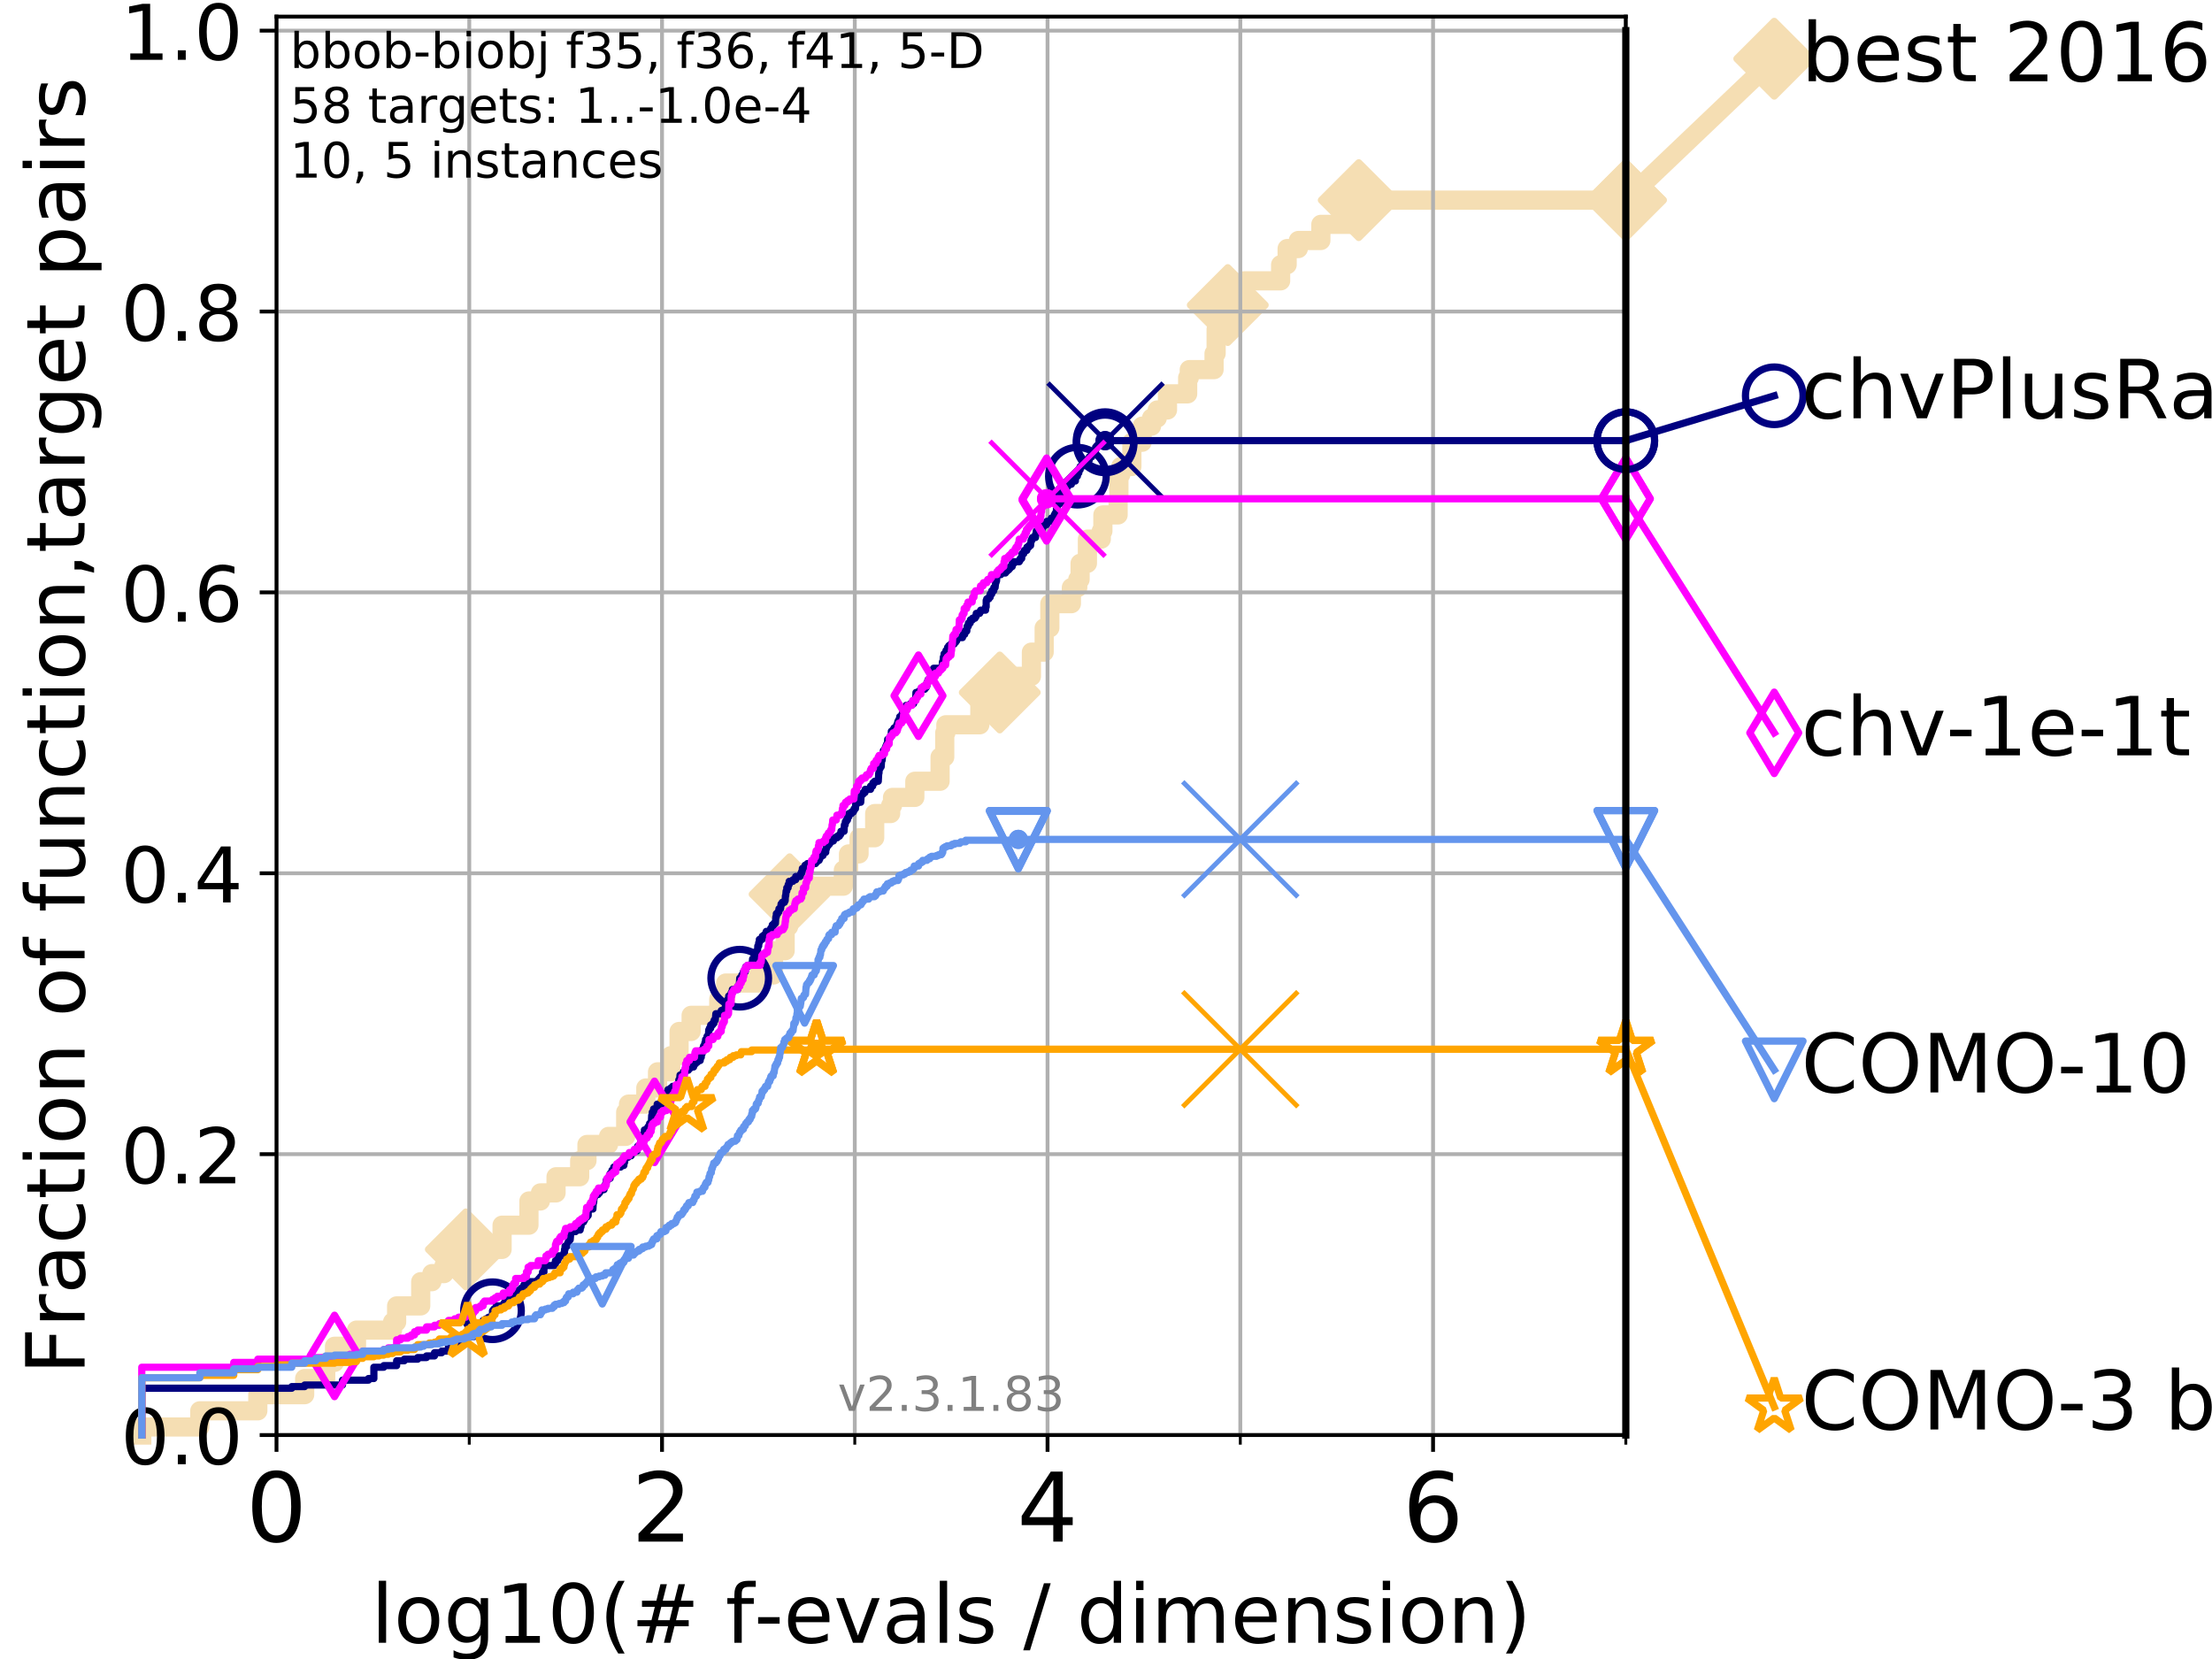 <?xml version="1.0" encoding="utf-8" standalone="no"?>
<!DOCTYPE svg PUBLIC "-//W3C//DTD SVG 1.1//EN"
  "http://www.w3.org/Graphics/SVG/1.1/DTD/svg11.dtd">
<!-- Created with matplotlib (https://matplotlib.org/) -->
<svg height="345.6pt" version="1.1" viewBox="0 0 460.8 345.6" width="460.8pt" xmlns="http://www.w3.org/2000/svg" xmlns:xlink="http://www.w3.org/1999/xlink">
 <defs>
  <style type="text/css">
*{stroke-linecap:butt;stroke-linejoin:round;}
  </style>
 </defs>
 <g id="figure_1">
  <g id="patch_1">
   <path d="M 0 345.6 
L 460.8 345.6 
L 460.8 0 
L 0 0 
z
" style="fill:#ffffff;"/>
  </g>
  <g id="axes_1">
   <g id="patch_2">
    <path d="M 57.6 298.944 
L 338.688 298.944 
L 338.688 3.456 
L 57.6 3.456 
z
" style="fill:#ffffff;"/>
   </g>
   <g id="line2d_1">
    <path d="M 29.533 298.944 
L 29.533 297.263 
L 41.621 297.263 
L 41.621 293.9 
L 53.709 293.9 
L 53.709 290.537 
L 63.468 290.537 
L 63.468 287.174 
L 67.851 287.174 
L 67.851 283.811 
L 69.688 283.811 
L 69.688 280.449 
L 74.263 280.449 
L 74.263 277.086 
L 81.776 277.086 
L 81.776 275.404 
L 82.627 275.404 
L 82.627 272.042 
L 87.644 272.042 
L 87.644 266.998 
L 89.973 266.998 
L 89.973 265.316 
L 92.504 265.316 
L 92.504 263.635 
L 97.044 263.635 
L 97.044 260.272 
L 104.592 260.272 
L 104.592 255.228 
L 110.189 255.228 
L 110.189 250.184 
L 112.581 250.184 
L 112.581 248.502 
L 115.835 248.502 
L 115.835 245.139 
L 120.759 245.139 
L 120.759 241.777 
L 122.277 241.777 
L 122.277 238.414 
L 126.773 238.414 
L 126.773 236.732 
L 130.345 236.732 
L 130.345 231.688 
L 130.927 231.688 
L 130.927 230.007 
L 134.535 230.007 
L 134.535 226.644 
L 136.98 226.644 
L 136.98 223.281 
L 139.731 223.281 
L 139.731 219.919 
L 141.464 219.919 
L 141.464 214.874 
L 143.977 214.874 
L 143.977 211.512 
L 149.735 211.512 
L 149.735 208.149 
L 151.179 208.149 
L 151.179 204.786 
L 157.998 204.786 
L 157.998 203.105 
L 161.137 203.105 
L 161.137 198.06 
L 163.558 198.06 
L 163.558 193.016 
L 164.28 193.016 
L 164.28 189.653 
L 164.486 189.653 
L 164.486 186.291 
L 169.354 186.291 
L 169.354 184.609 
L 175.686 184.609 
L 175.686 181.246 
L 176.763 181.246 
L 176.763 177.884 
L 178.957 177.884 
L 178.957 174.521 
L 182.215 174.521 
L 182.215 169.477 
L 185.542 169.477 
L 185.542 167.795 
L 185.928 167.795 
L 185.928 166.114 
L 190.575 166.114 
L 190.575 162.751 
L 195.837 162.751 
L 195.837 157.707 
L 196.806 157.707 
L 196.806 152.663 
L 197.041 152.663 
L 197.041 150.981 
L 204.12 150.981 
L 204.12 145.937 
L 207.288 145.937 
L 207.288 144.256 
L 208.267 144.256 
L 208.267 142.574 
L 211.104 142.574 
L 211.104 140.893 
L 214.861 140.893 
L 214.861 135.849 
L 217.52 135.849 
L 217.52 130.805 
L 218.699 130.805 
L 218.699 125.761 
L 223.186 125.761 
L 223.186 122.398 
L 224.518 122.398 
L 224.518 120.716 
L 225.002 120.716 
L 225.002 117.354 
L 226.528 117.354 
L 226.528 112.309 
L 229.416 112.309 
L 229.416 110.628 
L 229.752 110.628 
L 229.752 107.265 
L 232.923 107.265 
L 232.923 103.902 
L 233.086 103.902 
L 233.086 98.858 
L 233.483 98.858 
L 233.483 97.177 
L 235.79 97.177 
L 235.79 92.133 
L 237.924 92.133 
L 237.924 88.77 
L 239.885 88.77 
L 239.885 87.088 
L 241.075 87.088 
L 241.075 85.407 
L 243.208 85.407 
L 243.208 82.044 
L 247.412 82.044 
L 247.412 78.682 
L 247.747 78.682 
L 247.747 77 
L 252.91 77 
L 252.91 73.637 
L 253.343 73.637 
L 253.343 68.593 
L 255.767 68.593 
L 255.767 63.549 
L 259.137 63.549 
L 259.137 58.505 
L 266.778 58.505 
L 266.778 55.142 
L 268.135 55.142 
L 268.135 51.779 
L 270.47 51.779 
L 270.47 50.098 
L 275.16 50.098 
L 275.16 46.735 
L 283.053 46.735 
L 283.053 41.691 
L 338.688 41.691 
L 338.688 41.691 
" style="fill:none;stroke:#f5deb3;stroke-linecap:square;stroke-width:4;"/>
   </g>
   <g id="line2d_2">
    <defs>
     <path d="M 0 7.778 
L 7.778 0 
L 0 -7.778 
L -7.778 0 
z
" id="ma191d74253" style="stroke:#f5deb3;stroke-linejoin:miter;stroke-width:1.5;"/>
    </defs>
    <g>
     <use style="fill:#f5deb3;stroke:#f5deb3;stroke-linejoin:miter;stroke-width:1.5;" x="97.044" xlink:href="#ma191d74253" y="260.272"/>
     <use style="fill:#f5deb3;stroke:#f5deb3;stroke-linejoin:miter;stroke-width:1.5;" x="164.486" xlink:href="#ma191d74253" y="186.291"/>
     <use style="fill:#f5deb3;stroke:#f5deb3;stroke-linejoin:miter;stroke-width:1.5;" x="208.267" xlink:href="#ma191d74253" y="144.256"/>
     <use style="fill:#f5deb3;stroke:#f5deb3;stroke-linejoin:miter;stroke-width:1.5;" x="255.767" xlink:href="#ma191d74253" y="63.549"/>
     <use style="fill:#f5deb3;stroke:#f5deb3;stroke-linejoin:miter;stroke-width:1.5;" x="283.053" xlink:href="#ma191d74253" y="41.691"/>
     <use style="fill:#f5deb3;stroke:#f5deb3;stroke-linejoin:miter;stroke-width:1.5;" x="338.688" xlink:href="#ma191d74253" y="41.691"/>
    </g>
   </g>
   <g id="line2d_3">
    <path style="fill:none;stroke:#f5deb3;stroke-linecap:square;stroke-width:4;"/>
    <g/>
   </g>
   <g id="line2d_4">
    <path d="M 338.688 41.691 
L 369.608 12.233 
" style="fill:none;stroke:#f5deb3;stroke-linecap:square;stroke-width:4;"/>
    <g>
     <use style="fill:#f5deb3;stroke:#f5deb3;stroke-linejoin:miter;stroke-width:1.5;" x="338.688" xlink:href="#ma191d74253" y="41.691"/>
     <use style="fill:#f5deb3;stroke:#f5deb3;stroke-linejoin:miter;stroke-width:1.5;" x="369.608" xlink:href="#ma191d74253" y="12.233"/>
    </g>
   </g>
   <g id="matplotlib.axis_1">
    <g id="xtick_1">
     <g id="line2d_5">
      <path clip-path="url(#p58c9c7ad31)" d="M 57.6 298.944 
L 57.6 3.456 
" style="fill:none;stroke:#b0b0b0;stroke-linecap:square;stroke-width:0.8;"/>
     </g>
     <g id="line2d_6">
      <defs>
       <path d="M 0 0 
L 0 3.5 
" id="m7aef88d72c" style="stroke:#000000;stroke-width:0.8;"/>
      </defs>
      <g>
       <use style="stroke:#000000;stroke-width:0.8;" x="57.6" xlink:href="#m7aef88d72c" y="298.944"/>
      </g>
     </g>
     <g id="text_1">
      <!-- 0 -->
      <defs>
       <path d="M 31.781 66.406 
Q 24.172 66.406 20.328 58.906 
Q 16.5 51.422 16.5 36.375 
Q 16.5 21.391 20.328 13.891 
Q 24.172 6.391 31.781 6.391 
Q 39.453 6.391 43.281 13.891 
Q 47.125 21.391 47.125 36.375 
Q 47.125 51.422 43.281 58.906 
Q 39.453 66.406 31.781 66.406 
z
M 31.781 74.219 
Q 44.047 74.219 50.516 64.516 
Q 56.984 54.828 56.984 36.375 
Q 56.984 17.969 50.516 8.266 
Q 44.047 -1.422 31.781 -1.422 
Q 19.531 -1.422 13.062 8.266 
Q 6.594 17.969 6.594 36.375 
Q 6.594 54.828 13.062 64.516 
Q 19.531 74.219 31.781 74.219 
z
" id="DejaVuSans-48"/>
      </defs>
      <g transform="translate(51.237 321.141)scale(0.2 -0.2)">
       <use xlink:href="#DejaVuSans-48"/>
      </g>
     </g>
    </g>
    <g id="xtick_2">
     <g id="line2d_7">
      <path clip-path="url(#p58c9c7ad31)" d="M 137.911 298.944 
L 137.911 3.456 
" style="fill:none;stroke:#b0b0b0;stroke-linecap:square;stroke-width:0.8;"/>
     </g>
     <g id="line2d_8">
      <g>
       <use style="stroke:#000000;stroke-width:0.8;" x="137.911" xlink:href="#m7aef88d72c" y="298.944"/>
      </g>
     </g>
     <g id="text_2">
      <!-- 2 -->
      <defs>
       <path d="M 19.188 8.297 
L 53.609 8.297 
L 53.609 0 
L 7.328 0 
L 7.328 8.297 
Q 12.938 14.109 22.625 23.891 
Q 32.328 33.688 34.812 36.531 
Q 39.547 41.844 41.422 45.531 
Q 43.312 49.219 43.312 52.781 
Q 43.312 58.594 39.234 62.25 
Q 35.156 65.922 28.609 65.922 
Q 23.969 65.922 18.812 64.312 
Q 13.672 62.703 7.812 59.422 
L 7.812 69.391 
Q 13.766 71.781 18.938 73 
Q 24.125 74.219 28.422 74.219 
Q 39.75 74.219 46.484 68.547 
Q 53.219 62.891 53.219 53.422 
Q 53.219 48.922 51.531 44.891 
Q 49.859 40.875 45.406 35.406 
Q 44.188 33.984 37.641 27.219 
Q 31.109 20.453 19.188 8.297 
z
" id="DejaVuSans-50"/>
      </defs>
      <g transform="translate(131.548 321.141)scale(0.2 -0.2)">
       <use xlink:href="#DejaVuSans-50"/>
      </g>
     </g>
    </g>
    <g id="xtick_3">
     <g id="line2d_9">
      <path clip-path="url(#p58c9c7ad31)" d="M 218.222 298.944 
L 218.222 3.456 
" style="fill:none;stroke:#b0b0b0;stroke-linecap:square;stroke-width:0.8;"/>
     </g>
     <g id="line2d_10">
      <g>
       <use style="stroke:#000000;stroke-width:0.8;" x="218.222" xlink:href="#m7aef88d72c" y="298.944"/>
      </g>
     </g>
     <g id="text_3">
      <!-- 4 -->
      <defs>
       <path d="M 37.797 64.312 
L 12.891 25.391 
L 37.797 25.391 
z
M 35.203 72.906 
L 47.609 72.906 
L 47.609 25.391 
L 58.016 25.391 
L 58.016 17.188 
L 47.609 17.188 
L 47.609 0 
L 37.797 0 
L 37.797 17.188 
L 4.891 17.188 
L 4.891 26.703 
z
" id="DejaVuSans-52"/>
      </defs>
      <g transform="translate(211.859 321.141)scale(0.2 -0.2)">
       <use xlink:href="#DejaVuSans-52"/>
      </g>
     </g>
    </g>
    <g id="xtick_4">
     <g id="line2d_11">
      <path clip-path="url(#p58c9c7ad31)" d="M 298.533 298.944 
L 298.533 3.456 
" style="fill:none;stroke:#b0b0b0;stroke-linecap:square;stroke-width:0.8;"/>
     </g>
     <g id="line2d_12">
      <g>
       <use style="stroke:#000000;stroke-width:0.8;" x="298.533" xlink:href="#m7aef88d72c" y="298.944"/>
      </g>
     </g>
     <g id="text_4">
      <!-- 6 -->
      <defs>
       <path d="M 33.016 40.375 
Q 26.375 40.375 22.484 35.828 
Q 18.609 31.297 18.609 23.391 
Q 18.609 15.531 22.484 10.953 
Q 26.375 6.391 33.016 6.391 
Q 39.656 6.391 43.531 10.953 
Q 47.406 15.531 47.406 23.391 
Q 47.406 31.297 43.531 35.828 
Q 39.656 40.375 33.016 40.375 
z
M 52.594 71.297 
L 52.594 62.312 
Q 48.875 64.062 45.094 64.984 
Q 41.312 65.922 37.594 65.922 
Q 27.828 65.922 22.672 59.328 
Q 17.531 52.734 16.797 39.406 
Q 19.672 43.656 24.016 45.922 
Q 28.375 48.188 33.594 48.188 
Q 44.578 48.188 50.953 41.516 
Q 57.328 34.859 57.328 23.391 
Q 57.328 12.156 50.688 5.359 
Q 44.047 -1.422 33.016 -1.422 
Q 20.359 -1.422 13.672 8.266 
Q 6.984 17.969 6.984 36.375 
Q 6.984 53.656 15.188 63.938 
Q 23.391 74.219 37.203 74.219 
Q 40.922 74.219 44.703 73.484 
Q 48.484 72.75 52.594 71.297 
z
" id="DejaVuSans-54"/>
      </defs>
      <g transform="translate(292.17 321.141)scale(0.2 -0.2)">
       <use xlink:href="#DejaVuSans-54"/>
      </g>
     </g>
    </g>
    <g id="xtick_5">
     <g id="line2d_13">
      <path clip-path="url(#p58c9c7ad31)" d="M 97.755 298.944 
L 97.755 3.456 
" style="fill:none;stroke:#b0b0b0;stroke-linecap:square;stroke-width:0.8;"/>
     </g>
     <g id="line2d_14">
      <defs>
       <path d="M 0 0 
L 0 2 
" id="m77a947f86e" style="stroke:#000000;stroke-width:0.6;"/>
      </defs>
      <g>
       <use style="stroke:#000000;stroke-width:0.6;" x="97.755" xlink:href="#m77a947f86e" y="298.944"/>
      </g>
     </g>
    </g>
    <g id="xtick_6">
     <g id="line2d_15">
      <path clip-path="url(#p58c9c7ad31)" d="M 178.066 298.944 
L 178.066 3.456 
" style="fill:none;stroke:#b0b0b0;stroke-linecap:square;stroke-width:0.8;"/>
     </g>
     <g id="line2d_16">
      <g>
       <use style="stroke:#000000;stroke-width:0.6;" x="178.066" xlink:href="#m77a947f86e" y="298.944"/>
      </g>
     </g>
    </g>
    <g id="xtick_7">
     <g id="line2d_17">
      <path clip-path="url(#p58c9c7ad31)" d="M 258.377 298.944 
L 258.377 3.456 
" style="fill:none;stroke:#b0b0b0;stroke-linecap:square;stroke-width:0.8;"/>
     </g>
     <g id="line2d_18">
      <g>
       <use style="stroke:#000000;stroke-width:0.6;" x="258.377" xlink:href="#m77a947f86e" y="298.944"/>
      </g>
     </g>
    </g>
    <g id="xtick_8">
     <g id="line2d_19">
      <path clip-path="url(#p58c9c7ad31)" d="M 338.688 298.944 
L 338.688 3.456 
" style="fill:none;stroke:#b0b0b0;stroke-linecap:square;stroke-width:0.8;"/>
     </g>
     <g id="line2d_20">
      <g>
       <use style="stroke:#000000;stroke-width:0.6;" x="338.688" xlink:href="#m77a947f86e" y="298.944"/>
      </g>
     </g>
    </g>
    <g id="text_5">
     <!-- log10(# f-evals / dimension) -->
     <defs>
      <path d="M 9.422 75.984 
L 18.406 75.984 
L 18.406 0 
L 9.422 0 
z
" id="DejaVuSans-108"/>
      <path d="M 30.609 48.391 
Q 23.391 48.391 19.188 42.75 
Q 14.984 37.109 14.984 27.297 
Q 14.984 17.484 19.156 11.844 
Q 23.344 6.203 30.609 6.203 
Q 37.797 6.203 41.984 11.859 
Q 46.188 17.531 46.188 27.297 
Q 46.188 37.016 41.984 42.703 
Q 37.797 48.391 30.609 48.391 
z
M 30.609 56 
Q 42.328 56 49.016 48.375 
Q 55.719 40.766 55.719 27.297 
Q 55.719 13.875 49.016 6.219 
Q 42.328 -1.422 30.609 -1.422 
Q 18.844 -1.422 12.172 6.219 
Q 5.516 13.875 5.516 27.297 
Q 5.516 40.766 12.172 48.375 
Q 18.844 56 30.609 56 
z
" id="DejaVuSans-111"/>
      <path d="M 45.406 27.984 
Q 45.406 37.75 41.375 43.109 
Q 37.359 48.484 30.078 48.484 
Q 22.859 48.484 18.828 43.109 
Q 14.797 37.75 14.797 27.984 
Q 14.797 18.266 18.828 12.891 
Q 22.859 7.516 30.078 7.516 
Q 37.359 7.516 41.375 12.891 
Q 45.406 18.266 45.406 27.984 
z
M 54.391 6.781 
Q 54.391 -7.172 48.188 -13.984 
Q 42 -20.797 29.203 -20.797 
Q 24.469 -20.797 20.266 -20.094 
Q 16.062 -19.391 12.109 -17.922 
L 12.109 -9.188 
Q 16.062 -11.328 19.922 -12.344 
Q 23.781 -13.375 27.781 -13.375 
Q 36.625 -13.375 41.016 -8.766 
Q 45.406 -4.156 45.406 5.172 
L 45.406 9.625 
Q 42.625 4.781 38.281 2.391 
Q 33.938 0 27.875 0 
Q 17.828 0 11.672 7.656 
Q 5.516 15.328 5.516 27.984 
Q 5.516 40.672 11.672 48.328 
Q 17.828 56 27.875 56 
Q 33.938 56 38.281 53.609 
Q 42.625 51.219 45.406 46.391 
L 45.406 54.688 
L 54.391 54.688 
z
" id="DejaVuSans-103"/>
      <path d="M 12.406 8.297 
L 28.516 8.297 
L 28.516 63.922 
L 10.984 60.406 
L 10.984 69.391 
L 28.422 72.906 
L 38.281 72.906 
L 38.281 8.297 
L 54.391 8.297 
L 54.391 0 
L 12.406 0 
z
" id="DejaVuSans-49"/>
      <path d="M 31 75.875 
Q 24.469 64.656 21.281 53.656 
Q 18.109 42.672 18.109 31.391 
Q 18.109 20.125 21.312 9.062 
Q 24.516 -2 31 -13.188 
L 23.188 -13.188 
Q 15.875 -1.703 12.234 9.375 
Q 8.594 20.453 8.594 31.391 
Q 8.594 42.281 12.203 53.312 
Q 15.828 64.359 23.188 75.875 
z
" id="DejaVuSans-40"/>
      <path d="M 51.125 44 
L 36.922 44 
L 32.812 27.688 
L 47.125 27.688 
z
M 43.797 71.781 
L 38.719 51.516 
L 52.984 51.516 
L 58.109 71.781 
L 65.922 71.781 
L 60.891 51.516 
L 76.125 51.516 
L 76.125 44 
L 58.984 44 
L 54.984 27.688 
L 70.516 27.688 
L 70.516 20.219 
L 53.078 20.219 
L 48 0 
L 40.188 0 
L 45.219 20.219 
L 30.906 20.219 
L 25.875 0 
L 18.016 0 
L 23.094 20.219 
L 7.719 20.219 
L 7.719 27.688 
L 24.906 27.688 
L 29 44 
L 13.281 44 
L 13.281 51.516 
L 30.906 51.516 
L 35.891 71.781 
z
" id="DejaVuSans-35"/>
      <path id="DejaVuSans-32"/>
      <path d="M 37.109 75.984 
L 37.109 68.5 
L 28.516 68.5 
Q 23.688 68.5 21.797 66.547 
Q 19.922 64.594 19.922 59.516 
L 19.922 54.688 
L 34.719 54.688 
L 34.719 47.703 
L 19.922 47.703 
L 19.922 0 
L 10.891 0 
L 10.891 47.703 
L 2.297 47.703 
L 2.297 54.688 
L 10.891 54.688 
L 10.891 58.5 
Q 10.891 67.625 15.141 71.797 
Q 19.391 75.984 28.609 75.984 
z
" id="DejaVuSans-102"/>
      <path d="M 4.891 31.391 
L 31.203 31.391 
L 31.203 23.391 
L 4.891 23.391 
z
" id="DejaVuSans-45"/>
      <path d="M 56.203 29.594 
L 56.203 25.203 
L 14.891 25.203 
Q 15.484 15.922 20.484 11.062 
Q 25.484 6.203 34.422 6.203 
Q 39.594 6.203 44.453 7.469 
Q 49.312 8.734 54.109 11.281 
L 54.109 2.781 
Q 49.266 0.734 44.188 -0.344 
Q 39.109 -1.422 33.891 -1.422 
Q 20.797 -1.422 13.156 6.188 
Q 5.516 13.812 5.516 26.812 
Q 5.516 40.234 12.766 48.109 
Q 20.016 56 32.328 56 
Q 43.359 56 49.781 48.891 
Q 56.203 41.797 56.203 29.594 
z
M 47.219 32.234 
Q 47.125 39.594 43.094 43.984 
Q 39.062 48.391 32.422 48.391 
Q 24.906 48.391 20.391 44.141 
Q 15.875 39.891 15.188 32.172 
z
" id="DejaVuSans-101"/>
      <path d="M 2.984 54.688 
L 12.5 54.688 
L 29.594 8.797 
L 46.688 54.688 
L 56.203 54.688 
L 35.688 0 
L 23.484 0 
z
" id="DejaVuSans-118"/>
      <path d="M 34.281 27.484 
Q 23.391 27.484 19.188 25 
Q 14.984 22.516 14.984 16.5 
Q 14.984 11.719 18.141 8.906 
Q 21.297 6.109 26.703 6.109 
Q 34.188 6.109 38.703 11.406 
Q 43.219 16.703 43.219 25.484 
L 43.219 27.484 
z
M 52.203 31.203 
L 52.203 0 
L 43.219 0 
L 43.219 8.297 
Q 40.141 3.328 35.547 0.953 
Q 30.953 -1.422 24.312 -1.422 
Q 15.922 -1.422 10.953 3.297 
Q 6 8.016 6 15.922 
Q 6 25.141 12.172 29.828 
Q 18.359 34.516 30.609 34.516 
L 43.219 34.516 
L 43.219 35.406 
Q 43.219 41.609 39.141 45 
Q 35.062 48.391 27.688 48.391 
Q 23 48.391 18.547 47.266 
Q 14.109 46.141 10.016 43.891 
L 10.016 52.203 
Q 14.938 54.109 19.578 55.047 
Q 24.219 56 28.609 56 
Q 40.484 56 46.344 49.844 
Q 52.203 43.703 52.203 31.203 
z
" id="DejaVuSans-97"/>
      <path d="M 44.281 53.078 
L 44.281 44.578 
Q 40.484 46.531 36.375 47.5 
Q 32.281 48.484 27.875 48.484 
Q 21.188 48.484 17.844 46.438 
Q 14.5 44.391 14.5 40.281 
Q 14.5 37.156 16.891 35.375 
Q 19.281 33.594 26.516 31.984 
L 29.594 31.297 
Q 39.156 29.25 43.188 25.516 
Q 47.219 21.781 47.219 15.094 
Q 47.219 7.469 41.188 3.016 
Q 35.156 -1.422 24.609 -1.422 
Q 20.219 -1.422 15.453 -0.562 
Q 10.688 0.297 5.422 2 
L 5.422 11.281 
Q 10.406 8.688 15.234 7.391 
Q 20.062 6.109 24.812 6.109 
Q 31.156 6.109 34.562 8.281 
Q 37.984 10.453 37.984 14.406 
Q 37.984 18.062 35.516 20.016 
Q 33.062 21.969 24.703 23.781 
L 21.578 24.516 
Q 13.234 26.266 9.516 29.906 
Q 5.812 33.547 5.812 39.891 
Q 5.812 47.609 11.281 51.797 
Q 16.75 56 26.812 56 
Q 31.781 56 36.172 55.266 
Q 40.578 54.547 44.281 53.078 
z
" id="DejaVuSans-115"/>
      <path d="M 25.391 72.906 
L 33.688 72.906 
L 8.297 -9.281 
L 0 -9.281 
z
" id="DejaVuSans-47"/>
      <path d="M 45.406 46.391 
L 45.406 75.984 
L 54.391 75.984 
L 54.391 0 
L 45.406 0 
L 45.406 8.203 
Q 42.578 3.328 38.25 0.953 
Q 33.938 -1.422 27.875 -1.422 
Q 17.969 -1.422 11.734 6.484 
Q 5.516 14.406 5.516 27.297 
Q 5.516 40.188 11.734 48.094 
Q 17.969 56 27.875 56 
Q 33.938 56 38.25 53.625 
Q 42.578 51.266 45.406 46.391 
z
M 14.797 27.297 
Q 14.797 17.391 18.875 11.75 
Q 22.953 6.109 30.078 6.109 
Q 37.203 6.109 41.297 11.75 
Q 45.406 17.391 45.406 27.297 
Q 45.406 37.203 41.297 42.844 
Q 37.203 48.484 30.078 48.484 
Q 22.953 48.484 18.875 42.844 
Q 14.797 37.203 14.797 27.297 
z
" id="DejaVuSans-100"/>
      <path d="M 9.422 54.688 
L 18.406 54.688 
L 18.406 0 
L 9.422 0 
z
M 9.422 75.984 
L 18.406 75.984 
L 18.406 64.594 
L 9.422 64.594 
z
" id="DejaVuSans-105"/>
      <path d="M 52 44.188 
Q 55.375 50.25 60.062 53.125 
Q 64.75 56 71.094 56 
Q 79.641 56 84.281 50.016 
Q 88.922 44.047 88.922 33.016 
L 88.922 0 
L 79.891 0 
L 79.891 32.719 
Q 79.891 40.578 77.094 44.375 
Q 74.312 48.188 68.609 48.188 
Q 61.625 48.188 57.562 43.547 
Q 53.516 38.922 53.516 30.906 
L 53.516 0 
L 44.484 0 
L 44.484 32.719 
Q 44.484 40.625 41.703 44.406 
Q 38.922 48.188 33.109 48.188 
Q 26.219 48.188 22.156 43.531 
Q 18.109 38.875 18.109 30.906 
L 18.109 0 
L 9.078 0 
L 9.078 54.688 
L 18.109 54.688 
L 18.109 46.188 
Q 21.188 51.219 25.484 53.609 
Q 29.781 56 35.688 56 
Q 41.656 56 45.828 52.969 
Q 50 49.953 52 44.188 
z
" id="DejaVuSans-109"/>
      <path d="M 54.891 33.016 
L 54.891 0 
L 45.906 0 
L 45.906 32.719 
Q 45.906 40.484 42.875 44.328 
Q 39.844 48.188 33.797 48.188 
Q 26.516 48.188 22.312 43.547 
Q 18.109 38.922 18.109 30.906 
L 18.109 0 
L 9.078 0 
L 9.078 54.688 
L 18.109 54.688 
L 18.109 46.188 
Q 21.344 51.125 25.703 53.562 
Q 30.078 56 35.797 56 
Q 45.219 56 50.047 50.172 
Q 54.891 44.344 54.891 33.016 
z
" id="DejaVuSans-110"/>
      <path d="M 8.016 75.875 
L 15.828 75.875 
Q 23.141 64.359 26.781 53.312 
Q 30.422 42.281 30.422 31.391 
Q 30.422 20.453 26.781 9.375 
Q 23.141 -1.703 15.828 -13.188 
L 8.016 -13.188 
Q 14.5 -2 17.703 9.062 
Q 20.906 20.125 20.906 31.391 
Q 20.906 42.672 17.703 53.656 
Q 14.5 64.656 8.016 75.875 
z
" id="DejaVuSans-41"/>
     </defs>
     <g transform="translate(77.303 342.218)scale(0.17 -0.17)">
      <use xlink:href="#DejaVuSans-108"/>
      <use x="27.783" xlink:href="#DejaVuSans-111"/>
      <use x="88.965" xlink:href="#DejaVuSans-103"/>
      <use x="152.441" xlink:href="#DejaVuSans-49"/>
      <use x="216.064" xlink:href="#DejaVuSans-48"/>
      <use x="279.688" xlink:href="#DejaVuSans-40"/>
      <use x="318.701" xlink:href="#DejaVuSans-35"/>
      <use x="402.49" xlink:href="#DejaVuSans-32"/>
      <use x="434.277" xlink:href="#DejaVuSans-102"/>
      <use x="469.404" xlink:href="#DejaVuSans-45"/>
      <use x="505.488" xlink:href="#DejaVuSans-101"/>
      <use x="567.012" xlink:href="#DejaVuSans-118"/>
      <use x="626.191" xlink:href="#DejaVuSans-97"/>
      <use x="687.471" xlink:href="#DejaVuSans-108"/>
      <use x="715.254" xlink:href="#DejaVuSans-115"/>
      <use x="767.354" xlink:href="#DejaVuSans-32"/>
      <use x="799.141" xlink:href="#DejaVuSans-47"/>
      <use x="832.832" xlink:href="#DejaVuSans-32"/>
      <use x="864.619" xlink:href="#DejaVuSans-100"/>
      <use x="928.096" xlink:href="#DejaVuSans-105"/>
      <use x="955.879" xlink:href="#DejaVuSans-109"/>
      <use x="1053.291" xlink:href="#DejaVuSans-101"/>
      <use x="1114.814" xlink:href="#DejaVuSans-110"/>
      <use x="1178.193" xlink:href="#DejaVuSans-115"/>
      <use x="1230.293" xlink:href="#DejaVuSans-105"/>
      <use x="1258.076" xlink:href="#DejaVuSans-111"/>
      <use x="1319.258" xlink:href="#DejaVuSans-110"/>
      <use x="1382.637" xlink:href="#DejaVuSans-41"/>
     </g>
    </g>
   </g>
   <g id="matplotlib.axis_2">
    <g id="ytick_1">
     <g id="line2d_21">
      <path clip-path="url(#p58c9c7ad31)" d="M 57.6 298.944 
L 338.688 298.944 
" style="fill:none;stroke:#b0b0b0;stroke-linecap:square;stroke-width:0.8;"/>
     </g>
     <g id="line2d_22">
      <defs>
       <path d="M 0 0 
L -3.5 0 
" id="m1f68b29b36" style="stroke:#000000;stroke-width:0.8;"/>
      </defs>
      <g>
       <use style="stroke:#000000;stroke-width:0.8;" x="57.6" xlink:href="#m1f68b29b36" y="298.944"/>
      </g>
     </g>
     <g id="text_6">
      <!-- 0.0 -->
      <defs>
       <path d="M 10.688 12.406 
L 21 12.406 
L 21 0 
L 10.688 0 
z
" id="DejaVuSans-46"/>
      </defs>
      <g transform="translate(25.155 305.023)scale(0.16 -0.16)">
       <use xlink:href="#DejaVuSans-48"/>
       <use x="63.623" xlink:href="#DejaVuSans-46"/>
       <use x="95.41" xlink:href="#DejaVuSans-48"/>
      </g>
     </g>
    </g>
    <g id="ytick_2">
     <g id="line2d_23">
      <path clip-path="url(#p58c9c7ad31)" d="M 57.6 240.432 
L 338.688 240.432 
" style="fill:none;stroke:#b0b0b0;stroke-linecap:square;stroke-width:0.8;"/>
     </g>
     <g id="line2d_24">
      <g>
       <use style="stroke:#000000;stroke-width:0.8;" x="57.6" xlink:href="#m1f68b29b36" y="240.432"/>
      </g>
     </g>
     <g id="text_7">
      <!-- 0.2 -->
      <g transform="translate(25.155 246.51)scale(0.16 -0.16)">
       <use xlink:href="#DejaVuSans-48"/>
       <use x="63.623" xlink:href="#DejaVuSans-46"/>
       <use x="95.41" xlink:href="#DejaVuSans-50"/>
      </g>
     </g>
    </g>
    <g id="ytick_3">
     <g id="line2d_25">
      <path clip-path="url(#p58c9c7ad31)" d="M 57.6 181.919 
L 338.688 181.919 
" style="fill:none;stroke:#b0b0b0;stroke-linecap:square;stroke-width:0.8;"/>
     </g>
     <g id="line2d_26">
      <g>
       <use style="stroke:#000000;stroke-width:0.8;" x="57.6" xlink:href="#m1f68b29b36" y="181.919"/>
      </g>
     </g>
     <g id="text_8">
      <!-- 0.4 -->
      <g transform="translate(25.155 187.998)scale(0.16 -0.16)">
       <use xlink:href="#DejaVuSans-48"/>
       <use x="63.623" xlink:href="#DejaVuSans-46"/>
       <use x="95.41" xlink:href="#DejaVuSans-52"/>
      </g>
     </g>
    </g>
    <g id="ytick_4">
     <g id="line2d_27">
      <path clip-path="url(#p58c9c7ad31)" d="M 57.6 123.407 
L 338.688 123.407 
" style="fill:none;stroke:#b0b0b0;stroke-linecap:square;stroke-width:0.8;"/>
     </g>
     <g id="line2d_28">
      <g>
       <use style="stroke:#000000;stroke-width:0.8;" x="57.6" xlink:href="#m1f68b29b36" y="123.407"/>
      </g>
     </g>
     <g id="text_9">
      <!-- 0.6 -->
      <g transform="translate(25.155 129.485)scale(0.16 -0.16)">
       <use xlink:href="#DejaVuSans-48"/>
       <use x="63.623" xlink:href="#DejaVuSans-46"/>
       <use x="95.41" xlink:href="#DejaVuSans-54"/>
      </g>
     </g>
    </g>
    <g id="ytick_5">
     <g id="line2d_29">
      <path clip-path="url(#p58c9c7ad31)" d="M 57.6 64.894 
L 338.688 64.894 
" style="fill:none;stroke:#b0b0b0;stroke-linecap:square;stroke-width:0.8;"/>
     </g>
     <g id="line2d_30">
      <g>
       <use style="stroke:#000000;stroke-width:0.8;" x="57.6" xlink:href="#m1f68b29b36" y="64.894"/>
      </g>
     </g>
     <g id="text_10">
      <!-- 0.8 -->
      <defs>
       <path d="M 31.781 34.625 
Q 24.75 34.625 20.719 30.859 
Q 16.703 27.094 16.703 20.516 
Q 16.703 13.922 20.719 10.156 
Q 24.75 6.391 31.781 6.391 
Q 38.812 6.391 42.859 10.172 
Q 46.922 13.969 46.922 20.516 
Q 46.922 27.094 42.891 30.859 
Q 38.875 34.625 31.781 34.625 
z
M 21.922 38.812 
Q 15.578 40.375 12.031 44.719 
Q 8.5 49.078 8.5 55.328 
Q 8.5 64.062 14.719 69.141 
Q 20.953 74.219 31.781 74.219 
Q 42.672 74.219 48.875 69.141 
Q 55.078 64.062 55.078 55.328 
Q 55.078 49.078 51.531 44.719 
Q 48 40.375 41.703 38.812 
Q 48.828 37.156 52.797 32.312 
Q 56.781 27.484 56.781 20.516 
Q 56.781 9.906 50.312 4.234 
Q 43.844 -1.422 31.781 -1.422 
Q 19.734 -1.422 13.25 4.234 
Q 6.781 9.906 6.781 20.516 
Q 6.781 27.484 10.781 32.312 
Q 14.797 37.156 21.922 38.812 
z
M 18.312 54.391 
Q 18.312 48.734 21.844 45.562 
Q 25.391 42.391 31.781 42.391 
Q 38.141 42.391 41.719 45.562 
Q 45.312 48.734 45.312 54.391 
Q 45.312 60.062 41.719 63.234 
Q 38.141 66.406 31.781 66.406 
Q 25.391 66.406 21.844 63.234 
Q 18.312 60.062 18.312 54.391 
z
" id="DejaVuSans-56"/>
      </defs>
      <g transform="translate(25.155 70.973)scale(0.16 -0.16)">
       <use xlink:href="#DejaVuSans-48"/>
       <use x="63.623" xlink:href="#DejaVuSans-46"/>
       <use x="95.41" xlink:href="#DejaVuSans-56"/>
      </g>
     </g>
    </g>
    <g id="ytick_6">
     <g id="line2d_31">
      <path clip-path="url(#p58c9c7ad31)" d="M 57.6 6.382 
L 338.688 6.382 
" style="fill:none;stroke:#b0b0b0;stroke-linecap:square;stroke-width:0.8;"/>
     </g>
     <g id="line2d_32">
      <g>
       <use style="stroke:#000000;stroke-width:0.8;" x="57.6" xlink:href="#m1f68b29b36" y="6.382"/>
      </g>
     </g>
     <g id="text_11">
      <!-- 1.0 -->
      <g transform="translate(25.155 12.46)scale(0.16 -0.16)">
       <use xlink:href="#DejaVuSans-49"/>
       <use x="63.623" xlink:href="#DejaVuSans-46"/>
       <use x="95.41" xlink:href="#DejaVuSans-48"/>
      </g>
     </g>
    </g>
    <g id="text_12">
     <!-- Fraction of function,target pairs -->
     <defs>
      <path d="M 9.812 72.906 
L 51.703 72.906 
L 51.703 64.594 
L 19.672 64.594 
L 19.672 43.109 
L 48.578 43.109 
L 48.578 34.812 
L 19.672 34.812 
L 19.672 0 
L 9.812 0 
z
" id="DejaVuSans-70"/>
      <path d="M 41.109 46.297 
Q 39.594 47.172 37.812 47.578 
Q 36.031 48 33.891 48 
Q 26.266 48 22.188 43.047 
Q 18.109 38.094 18.109 28.812 
L 18.109 0 
L 9.078 0 
L 9.078 54.688 
L 18.109 54.688 
L 18.109 46.188 
Q 20.953 51.172 25.484 53.578 
Q 30.031 56 36.531 56 
Q 37.453 56 38.578 55.875 
Q 39.703 55.766 41.062 55.516 
z
" id="DejaVuSans-114"/>
      <path d="M 48.781 52.594 
L 48.781 44.188 
Q 44.969 46.297 41.141 47.344 
Q 37.312 48.391 33.406 48.391 
Q 24.656 48.391 19.812 42.844 
Q 14.984 37.312 14.984 27.297 
Q 14.984 17.281 19.812 11.734 
Q 24.656 6.203 33.406 6.203 
Q 37.312 6.203 41.141 7.25 
Q 44.969 8.297 48.781 10.406 
L 48.781 2.094 
Q 45.016 0.344 40.984 -0.531 
Q 36.969 -1.422 32.422 -1.422 
Q 20.062 -1.422 12.781 6.344 
Q 5.516 14.109 5.516 27.297 
Q 5.516 40.672 12.859 48.328 
Q 20.219 56 33.016 56 
Q 37.156 56 41.109 55.141 
Q 45.062 54.297 48.781 52.594 
z
" id="DejaVuSans-99"/>
      <path d="M 18.312 70.219 
L 18.312 54.688 
L 36.812 54.688 
L 36.812 47.703 
L 18.312 47.703 
L 18.312 18.016 
Q 18.312 11.328 20.141 9.422 
Q 21.969 7.516 27.594 7.516 
L 36.812 7.516 
L 36.812 0 
L 27.594 0 
Q 17.188 0 13.234 3.875 
Q 9.281 7.766 9.281 18.016 
L 9.281 47.703 
L 2.688 47.703 
L 2.688 54.688 
L 9.281 54.688 
L 9.281 70.219 
z
" id="DejaVuSans-116"/>
      <path d="M 8.5 21.578 
L 8.5 54.688 
L 17.484 54.688 
L 17.484 21.922 
Q 17.484 14.156 20.5 10.266 
Q 23.531 6.391 29.594 6.391 
Q 36.859 6.391 41.078 11.031 
Q 45.312 15.672 45.312 23.688 
L 45.312 54.688 
L 54.297 54.688 
L 54.297 0 
L 45.312 0 
L 45.312 8.406 
Q 42.047 3.422 37.719 1 
Q 33.406 -1.422 27.688 -1.422 
Q 18.266 -1.422 13.375 4.438 
Q 8.5 10.297 8.5 21.578 
z
M 31.109 56 
z
" id="DejaVuSans-117"/>
      <path d="M 11.719 12.406 
L 22.016 12.406 
L 22.016 4 
L 14.016 -11.625 
L 7.719 -11.625 
L 11.719 4 
z
" id="DejaVuSans-44"/>
      <path d="M 18.109 8.203 
L 18.109 -20.797 
L 9.078 -20.797 
L 9.078 54.688 
L 18.109 54.688 
L 18.109 46.391 
Q 20.953 51.266 25.266 53.625 
Q 29.594 56 35.594 56 
Q 45.562 56 51.781 48.094 
Q 58.016 40.188 58.016 27.297 
Q 58.016 14.406 51.781 6.484 
Q 45.562 -1.422 35.594 -1.422 
Q 29.594 -1.422 25.266 0.953 
Q 20.953 3.328 18.109 8.203 
z
M 48.688 27.297 
Q 48.688 37.203 44.609 42.844 
Q 40.531 48.484 33.406 48.484 
Q 26.266 48.484 22.188 42.844 
Q 18.109 37.203 18.109 27.297 
Q 18.109 17.391 22.188 11.75 
Q 26.266 6.109 33.406 6.109 
Q 40.531 6.109 44.609 11.75 
Q 48.688 17.391 48.688 27.297 
z
" id="DejaVuSans-112"/>
     </defs>
     <g transform="translate(17.62 286.339)rotate(-90)scale(0.17 -0.17)">
      <use xlink:href="#DejaVuSans-70"/>
      <use x="57.41" xlink:href="#DejaVuSans-114"/>
      <use x="98.523" xlink:href="#DejaVuSans-97"/>
      <use x="159.803" xlink:href="#DejaVuSans-99"/>
      <use x="214.783" xlink:href="#DejaVuSans-116"/>
      <use x="253.992" xlink:href="#DejaVuSans-105"/>
      <use x="281.775" xlink:href="#DejaVuSans-111"/>
      <use x="342.957" xlink:href="#DejaVuSans-110"/>
      <use x="406.336" xlink:href="#DejaVuSans-32"/>
      <use x="438.123" xlink:href="#DejaVuSans-111"/>
      <use x="499.305" xlink:href="#DejaVuSans-102"/>
      <use x="534.51" xlink:href="#DejaVuSans-32"/>
      <use x="566.297" xlink:href="#DejaVuSans-102"/>
      <use x="601.502" xlink:href="#DejaVuSans-117"/>
      <use x="664.881" xlink:href="#DejaVuSans-110"/>
      <use x="728.26" xlink:href="#DejaVuSans-99"/>
      <use x="783.24" xlink:href="#DejaVuSans-116"/>
      <use x="822.449" xlink:href="#DejaVuSans-105"/>
      <use x="850.232" xlink:href="#DejaVuSans-111"/>
      <use x="911.414" xlink:href="#DejaVuSans-110"/>
      <use x="974.793" xlink:href="#DejaVuSans-44"/>
      <use x="1006.58" xlink:href="#DejaVuSans-116"/>
      <use x="1045.789" xlink:href="#DejaVuSans-97"/>
      <use x="1107.068" xlink:href="#DejaVuSans-114"/>
      <use x="1148.166" xlink:href="#DejaVuSans-103"/>
      <use x="1211.643" xlink:href="#DejaVuSans-101"/>
      <use x="1273.166" xlink:href="#DejaVuSans-116"/>
      <use x="1312.375" xlink:href="#DejaVuSans-32"/>
      <use x="1344.162" xlink:href="#DejaVuSans-112"/>
      <use x="1407.639" xlink:href="#DejaVuSans-97"/>
      <use x="1468.918" xlink:href="#DejaVuSans-105"/>
      <use x="1496.701" xlink:href="#DejaVuSans-114"/>
      <use x="1537.814" xlink:href="#DejaVuSans-115"/>
     </g>
    </g>
   </g>
   <g id="line2d_33">
    <defs>
     <path d="M 0 1.5 
C 0.398 1.5 0.779 1.342 1.061 1.061 
C 1.342 0.779 1.5 0.398 1.5 0 
C 1.5 -0.398 1.342 -0.779 1.061 -1.061 
C 0.779 -1.342 0.398 -1.5 0 -1.5 
C -0.398 -1.5 -0.779 -1.342 -1.061 -1.061 
C -1.342 -0.779 -1.5 -0.398 -1.5 0 
C -1.5 0.398 -1.342 0.779 -1.061 1.061 
C -0.779 1.342 -0.398 1.5 0 1.5 
z
" id="meb900e1db0" style="stroke:#f5deb3;"/>
    </defs>
    <g>
     <use style="fill:#f5deb3;stroke:#f5deb3;" x="283.053" xlink:href="#meb900e1db0" y="41.691"/>
     <use style="fill:#f5deb3;stroke:#f5deb3;" x="283.053" xlink:href="#meb900e1db0" y="41.691"/>
    </g>
   </g>
   <g id="line2d_34">
    <defs>
     <path d="M 0 1.5 
C 0.398 1.5 0.779 1.342 1.061 1.061 
C 1.342 0.779 1.5 0.398 1.5 0 
C 1.5 -0.398 1.342 -0.779 1.061 -1.061 
C 0.779 -1.342 0.398 -1.5 0 -1.5 
C -0.398 -1.5 -0.779 -1.342 -1.061 -1.061 
C -1.342 -0.779 -1.5 -0.398 -1.5 0 
C -1.5 0.398 -1.342 0.779 -1.061 1.061 
C -0.779 1.342 -0.398 1.5 0 1.5 
z
" id="m1f2dd363c1" style="stroke:#000080;"/>
    </defs>
    <g>
     <use style="fill:#000080;stroke:#000080;" x="230.214" xlink:href="#m1f2dd363c1" y="91.796"/>
     <use style="fill:#000080;stroke:#000080;" x="230.214" xlink:href="#m1f2dd363c1" y="91.796"/>
    </g>
   </g>
   <g id="line2d_35">
    <path d="M 29.533 298.944 
L 29.533 289.192 
L 60.78 289.192 
L 60.78 288.856 
L 63.468 288.856 
L 63.468 288.519 
L 71.35 288.519 
L 71.35 287.511 
L 76.759 287.511 
L 76.759 287.174 
L 77.885 287.174 
L 77.885 284.82 
L 79.939 284.82 
L 79.939 284.484 
L 82.627 284.484 
L 82.627 283.475 
L 84.213 283.475 
L 84.213 283.139 
L 87.01 283.139 
L 87.01 282.803 
L 88.847 282.803 
L 88.847 282.466 
L 90.509 282.466 
L 90.509 281.794 
L 92.027 281.794 
L 92.027 281.458 
L 93.422 281.458 
L 93.422 279.776 
L 95.526 279.776 
L 95.526 279.104 
L 95.918 279.104 
L 95.918 278.767 
L 97.403 278.767 
L 97.403 278.431 
L 98.772 278.431 
L 98.772 277.758 
L 99.098 277.758 
L 99.098 277.422 
L 100.04 277.422 
L 100.04 276.077 
L 100.344 276.077 
L 100.344 275.741 
L 100.642 275.741 
L 100.642 275.068 
L 101.223 275.068 
L 101.223 274.732 
L 101.786 274.732 
L 101.786 274.396 
L 102.597 274.396 
L 102.597 273.051 
L 102.859 273.051 
L 102.859 272.714 
L 103.372 272.714 
L 103.372 272.042 
L 104.826 272.042 
L 104.826 271.705 
L 105.057 271.705 
L 105.057 271.369 
L 105.285 271.369 
L 105.285 271.033 
L 105.733 271.033 
L 105.733 270.697 
L 106.383 270.697 
L 106.383 270.36 
L 106.803 270.36 
L 106.803 270.024 
L 107.213 270.024 
L 107.213 269.351 
L 107.614 269.351 
L 107.614 269.015 
L 108.199 269.015 
L 108.199 268.679 
L 108.578 268.679 
L 108.578 268.343 
L 109.132 268.343 
L 109.132 267.67 
L 110.189 267.67 
L 110.189 267.334 
L 110.359 267.334 
L 110.359 266.998 
L 111.975 266.998 
L 111.975 266.661 
L 112.281 266.661 
L 112.281 266.325 
L 112.581 266.325 
L 112.581 265.989 
L 112.877 265.989 
L 112.877 265.652 
L 113.023 265.652 
L 113.023 264.98 
L 113.311 264.98 
L 113.311 263.971 
L 113.454 263.971 
L 113.454 263.635 
L 115.46 263.635 
L 115.46 263.298 
L 115.711 263.298 
L 115.711 262.626 
L 116.203 262.626 
L 116.203 262.29 
L 116.323 262.29 
L 116.323 261.617 
L 117.486 261.617 
L 117.486 260.945 
L 117.598 260.945 
L 117.598 260.272 
L 117.71 260.272 
L 117.71 259.599 
L 118.149 259.599 
L 118.257 258.927 
L 118.471 258.927 
L 118.471 258.254 
L 118.787 258.254 
L 118.891 256.909 
L 118.994 256.909 
L 118.994 256.573 
L 119.899 256.573 
L 119.899 256.237 
L 120.852 256.237 
L 120.945 255.564 
L 121.037 255.564 
L 121.128 254.555 
L 121.579 254.555 
L 121.579 254.219 
L 121.756 254.219 
L 121.756 253.546 
L 122.277 253.546 
L 122.277 253.21 
L 122.531 253.21 
L 122.531 252.201 
L 122.699 252.201 
L 122.699 251.865 
L 123.514 251.865 
L 123.594 250.52 
L 123.673 250.52 
L 123.751 249.511 
L 123.83 249.511 
L 123.908 248.838 
L 124.595 248.838 
L 124.595 248.502 
L 124.892 248.502 
L 124.892 248.166 
L 125.111 248.166 
L 125.111 247.83 
L 125.823 247.83 
L 125.892 247.157 
L 126.031 247.157 
L 126.031 246.821 
L 126.236 246.821 
L 126.304 245.812 
L 126.574 245.812 
L 126.574 245.476 
L 127.1 245.476 
L 127.1 244.467 
L 127.421 244.467 
L 127.485 243.794 
L 127.861 243.794 
L 127.861 243.122 
L 129.291 243.122 
L 129.291 242.785 
L 129.964 242.785 
L 130.019 242.113 
L 130.128 242.113 
L 130.182 241.104 
L 130.822 241.104 
L 130.822 240.768 
L 131.49 240.768 
L 131.49 240.432 
L 131.641 240.432 
L 131.641 240.095 
L 132.036 240.095 
L 132.036 239.759 
L 132.707 239.759 
L 132.707 239.086 
L 132.847 239.086 
L 132.847 238.75 
L 133.443 238.75 
L 133.533 237.069 
L 133.756 237.069 
L 133.756 236.732 
L 134.063 236.732 
L 134.15 236.06 
L 134.236 236.06 
L 134.236 235.387 
L 134.787 235.387 
L 134.787 235.051 
L 134.994 235.051 
L 134.994 234.715 
L 135.321 234.715 
L 135.321 234.042 
L 135.682 234.042 
L 135.761 232.361 
L 135.879 232.361 
L 135.879 231.688 
L 136.151 231.688 
L 136.151 231.016 
L 136.832 231.016 
L 136.906 230.007 
L 137.911 230.007 
L 137.911 229.334 
L 138.119 229.334 
L 138.119 228.662 
L 138.662 228.662 
L 138.662 228.325 
L 138.828 228.325 
L 138.828 227.653 
L 139.156 227.653 
L 139.156 226.98 
L 139.731 226.98 
L 139.731 226.644 
L 140.104 226.644 
L 140.104 226.308 
L 141.264 226.308 
L 141.264 225.635 
L 141.407 225.635 
L 141.407 224.963 
L 141.578 224.963 
L 141.662 223.954 
L 142.352 223.954 
L 142.352 223.281 
L 142.779 223.281 
L 142.779 222.945 
L 143.401 222.945 
L 143.401 222.609 
L 143.704 222.609 
L 143.704 222.272 
L 144.487 222.272 
L 144.487 221.6 
L 144.912 221.6 
L 144.912 221.264 
L 145.282 221.264 
L 145.282 220.927 
L 145.866 220.927 
L 145.866 220.255 
L 146.086 220.255 
L 146.086 219.582 
L 146.238 219.582 
L 146.281 218.573 
L 146.559 218.573 
L 146.559 217.901 
L 146.833 217.901 
L 146.833 217.228 
L 146.979 217.228 
L 146.979 216.556 
L 147.287 216.556 
L 147.287 215.883 
L 147.55 215.883 
L 147.65 214.538 
L 147.789 214.538 
L 147.789 214.202 
L 148.045 214.202 
L 148.045 213.529 
L 148.431 213.529 
L 148.431 213.193 
L 148.715 213.193 
L 148.771 212.52 
L 149.012 212.52 
L 149.123 211.175 
L 150.258 211.175 
L 150.258 210.503 
L 150.866 210.503 
L 150.866 210.166 
L 151.13 210.166 
L 151.13 209.494 
L 151.486 209.494 
L 151.486 209.158 
L 151.613 209.158 
L 151.613 208.149 
L 151.803 208.149 
L 151.803 207.476 
L 152.314 207.476 
L 152.314 206.804 
L 152.557 206.804 
L 152.557 206.131 
L 153.666 206.131 
L 153.666 205.459 
L 153.988 205.459 
L 154.098 203.777 
L 154.534 203.777 
L 154.534 203.105 
L 154.867 203.105 
L 154.867 202.432 
L 155.258 202.432 
L 155.335 201.423 
L 155.754 201.423 
L 155.754 201.087 
L 156.682 201.087 
L 156.777 199.742 
L 157.139 199.742 
L 157.243 198.397 
L 157.653 198.397 
L 157.653 198.06 
L 157.81 198.06 
L 157.865 197.052 
L 158.053 197.052 
L 158.053 196.379 
L 158.184 196.379 
L 158.184 195.706 
L 158.764 195.706 
L 158.795 195.034 
L 159.222 195.034 
L 159.222 194.698 
L 159.628 194.698 
L 159.628 194.025 
L 160.394 194.025 
L 160.394 193.689 
L 160.566 193.689 
L 160.566 193.353 
L 160.877 193.353 
L 160.877 192.68 
L 161.229 192.68 
L 161.229 192.344 
L 161.538 192.344 
L 161.618 190.999 
L 161.726 190.999 
L 161.726 190.326 
L 162.034 190.326 
L 162.034 189.99 
L 162.243 189.99 
L 162.269 189.317 
L 162.611 189.317 
L 162.712 188.308 
L 162.946 188.308 
L 162.946 187.972 
L 163.413 187.972 
L 163.413 187.636 
L 163.566 187.636 
L 163.614 186.627 
L 163.677 186.627 
L 163.765 185.618 
L 163.899 185.618 
L 163.899 184.946 
L 164.18 184.946 
L 164.195 184.273 
L 164.402 184.273 
L 164.402 183.6 
L 165.186 183.6 
L 165.186 183.264 
L 165.761 183.264 
L 165.761 182.592 
L 166.682 182.592 
L 166.682 182.255 
L 166.829 182.255 
L 166.829 181.919 
L 166.981 181.919 
L 166.981 181.583 
L 167.099 181.583 
L 167.145 180.91 
L 167.678 180.91 
L 167.71 180.238 
L 168.184 180.238 
L 168.184 179.901 
L 169.892 179.901 
L 169.892 179.565 
L 170.185 179.565 
L 170.185 179.229 
L 170.645 179.229 
L 170.645 178.893 
L 170.799 178.893 
L 170.799 178.22 
L 171.448 178.22 
L 171.448 177.547 
L 172.02 177.547 
L 172.02 176.875 
L 172.143 176.875 
L 172.143 176.202 
L 172.492 176.202 
L 172.492 175.866 
L 172.777 175.866 
L 172.777 175.53 
L 173.026 175.53 
L 173.026 175.193 
L 173.612 175.193 
L 173.657 174.521 
L 174.422 174.521 
L 174.422 174.185 
L 174.884 174.185 
L 174.884 173.848 
L 175.113 173.848 
L 175.183 173.176 
L 175.837 173.176 
L 175.9 171.831 
L 176.065 171.831 
L 176.101 171.158 
L 176.302 171.158 
L 176.302 170.822 
L 176.544 170.822 
L 176.544 170.149 
L 176.823 170.149 
L 176.823 169.477 
L 177.383 169.477 
L 177.383 169.14 
L 177.781 169.14 
L 177.781 168.804 
L 177.937 168.804 
L 177.937 168.468 
L 178.205 168.468 
L 178.247 167.459 
L 178.528 167.459 
L 178.528 167.123 
L 179.305 167.123 
L 179.415 165.441 
L 179.798 165.441 
L 179.798 165.105 
L 180.185 165.105 
L 180.232 164.433 
L 181.353 164.433 
L 181.353 163.76 
L 181.79 163.76 
L 181.843 163.087 
L 182.191 163.087 
L 182.191 162.751 
L 182.961 162.751 
L 183.053 161.07 
L 183.105 161.07 
L 183.175 160.061 
L 183.364 160.061 
L 183.364 159.725 
L 183.567 159.725 
L 183.653 158.38 
L 183.771 158.38 
L 183.879 157.034 
L 183.991 157.034 
L 184.019 156.362 
L 184.275 156.362 
L 184.275 156.026 
L 184.452 156.026 
L 184.452 155.689 
L 184.568 155.689 
L 184.568 155.353 
L 184.709 155.353 
L 184.709 155.017 
L 184.87 155.017 
L 184.922 154.008 
L 185.302 154.008 
L 185.302 153.672 
L 185.478 153.672 
L 185.478 153.335 
L 185.644 153.335 
L 185.687 152.327 
L 186.043 152.327 
L 186.043 151.99 
L 186.239 151.99 
L 186.239 151.654 
L 186.804 151.654 
L 186.804 150.981 
L 186.932 150.981 
L 187.033 150.309 
L 187.205 150.309 
L 187.205 149.973 
L 187.431 149.973 
L 187.431 149.3 
L 187.919 149.3 
L 187.945 148.627 
L 188.04 148.627 
L 188.097 147.955 
L 188.622 147.955 
L 188.622 147.619 
L 188.74 147.619 
L 188.74 146.946 
L 189.619 146.946 
L 189.619 146.61 
L 190.312 146.61 
L 190.312 145.937 
L 190.734 145.937 
L 190.81 144.256 
L 191.475 144.256 
L 191.475 143.92 
L 191.903 143.92 
L 191.903 143.583 
L 192.649 143.583 
L 192.649 143.247 
L 192.928 143.247 
L 192.928 142.911 
L 193.085 142.911 
L 193.085 142.238 
L 193.227 142.238 
L 193.227 141.902 
L 193.341 141.902 
L 193.341 141.566 
L 193.784 141.566 
L 193.784 141.229 
L 194.005 141.229 
L 194.076 140.557 
L 194.19 140.557 
L 194.19 139.884 
L 194.439 139.884 
L 194.481 139.212 
L 196.235 139.212 
L 196.33 137.867 
L 196.45 137.867 
L 196.524 136.858 
L 196.671 136.858 
L 196.675 136.185 
L 197.071 136.185 
L 197.071 135.513 
L 197.409 135.513 
L 197.409 134.84 
L 197.653 134.84 
L 197.653 134.504 
L 198.082 134.504 
L 198.082 134.167 
L 198.775 134.167 
L 198.775 133.831 
L 199.063 133.831 
L 199.063 133.495 
L 199.3 133.495 
L 199.3 132.822 
L 200.505 132.822 
L 200.616 132.15 
L 200.969 132.15 
L 200.969 131.477 
L 201.4 131.477 
L 201.472 130.468 
L 201.718 130.468 
L 201.74 129.796 
L 202.108 129.796 
L 202.157 129.123 
L 202.589 129.123 
L 202.589 128.787 
L 203.122 128.787 
L 203.122 128.451 
L 203.336 128.451 
L 203.372 127.778 
L 204.08 127.778 
L 204.08 127.442 
L 204.289 127.442 
L 204.289 127.106 
L 205.315 127.106 
L 205.315 126.433 
L 205.436 126.433 
L 205.44 125.088 
L 205.556 125.088 
L 205.556 124.752 
L 205.996 124.752 
L 205.996 124.415 
L 206.273 124.415 
L 206.273 123.743 
L 206.597 123.743 
L 206.597 123.07 
L 207.014 123.07 
L 207.033 122.398 
L 207.299 122.398 
L 207.403 121.389 
L 207.478 121.389 
L 207.478 121.053 
L 207.595 121.053 
L 207.69 119.708 
L 208.492 119.708 
L 208.492 119.371 
L 209.457 119.371 
L 209.457 119.035 
L 209.768 119.035 
L 209.768 118.699 
L 210.161 118.699 
L 210.161 118.362 
L 210.452 118.362 
L 210.452 118.026 
L 210.86 118.026 
L 210.86 117.354 
L 211.217 117.354 
L 211.217 117.017 
L 212.345 117.017 
L 212.345 116.681 
L 212.54 116.681 
L 212.54 116.345 
L 212.837 116.345 
L 212.898 115.336 
L 213.274 115.336 
L 213.38 114.663 
L 213.902 114.663 
L 213.927 113.991 
L 214.316 113.991 
L 214.316 113.654 
L 214.687 113.654 
L 214.781 112.646 
L 214.914 112.646 
L 214.914 112.309 
L 215.078 112.309 
L 215.078 111.973 
L 215.722 111.973 
L 215.722 111.301 
L 215.872 111.301 
L 215.872 110.628 
L 216.716 110.628 
L 216.716 110.292 
L 217.104 110.292 
L 217.104 109.619 
L 217.485 109.619 
L 217.485 109.283 
L 218.063 109.283 
L 218.063 108.61 
L 218.947 108.61 
L 219.006 107.938 
L 219.624 107.938 
L 219.624 107.265 
L 219.801 107.265 
L 219.801 106.929 
L 220.056 106.929 
L 220.08 105.92 
L 220.192 105.92 
L 220.192 105.248 
L 220.41 105.248 
L 220.41 104.911 
L 220.86 104.911 
L 220.892 103.566 
L 220.973 103.566 
L 221.045 102.557 
L 221.092 102.557 
L 221.098 101.885 
L 222.089 101.885 
L 222.089 101.548 
L 222.304 101.548 
L 222.304 101.212 
L 222.552 101.212 
L 222.552 100.876 
L 223.192 100.876 
L 223.235 100.203 
L 224.024 100.203 
L 224.073 99.195 
L 224.445 99.195 
L 224.445 98.522 
L 224.735 98.522 
L 224.735 97.849 
L 225.018 97.849 
L 225.018 97.177 
L 225.423 97.177 
L 225.423 96.841 
L 225.935 96.841 
L 225.935 96.168 
L 226.478 96.168 
L 226.478 95.832 
L 226.921 95.832 
L 226.921 95.159 
L 227.438 95.159 
L 227.492 94.15 
L 228.02 94.15 
L 228.02 93.814 
L 228.237 93.814 
L 228.237 93.142 
L 228.52 93.142 
L 228.52 92.805 
L 230.125 92.805 
L 230.214 91.796 
L 338.688 91.796 
L 338.688 91.796 
" style="fill:none;stroke:#000080;stroke-linecap:square;stroke-width:1.5;"/>
   </g>
   <g id="line2d_36">
    <defs>
     <path d="M 0 6 
C 1.591 6 3.117 5.368 4.243 4.243 
C 5.368 3.117 6 1.591 6 0 
C 6 -1.591 5.368 -3.117 4.243 -4.243 
C 3.117 -5.368 1.591 -6 0 -6 
C -1.591 -6 -3.117 -5.368 -4.243 -4.243 
C -5.368 -3.117 -6 -1.591 -6 0 
C -6 1.591 -5.368 3.117 -4.243 4.243 
C -3.117 5.368 -1.591 6 0 6 
z
" id="md1e8d16cfe" style="stroke:#000080;stroke-width:1.5;"/>
    </defs>
    <g>
     <use style="fill-opacity:0;stroke:#000080;stroke-width:1.5;" x="102.597" xlink:href="#md1e8d16cfe" y="273.051"/>
     <use style="fill-opacity:0;stroke:#000080;stroke-width:1.5;" x="154.098" xlink:href="#md1e8d16cfe" y="203.777"/>
     <use style="fill-opacity:0;stroke:#000080;stroke-width:1.5;" x="224.445" xlink:href="#md1e8d16cfe" y="99.195"/>
     <use style="fill-opacity:0;stroke:#000080;stroke-width:1.5;" x="230.214" xlink:href="#md1e8d16cfe" y="92.469"/>
     <use style="fill-opacity:0;stroke:#000080;stroke-width:1.5;" x="230.214" xlink:href="#md1e8d16cfe" y="91.796"/>
     <use style="fill-opacity:0;stroke:#000080;stroke-width:1.5;" x="338.688" xlink:href="#md1e8d16cfe" y="91.796"/>
    </g>
   </g>
   <g id="line2d_37">
    <path style="fill:none;stroke:#000080;stroke-linecap:square;stroke-width:1.5;"/>
    <g/>
   </g>
   <g id="line2d_38">
    <path clip-path="url(#p58c9c7ad31)" d="M 230.311 91.796 
" style="fill:none;stroke:#000080;stroke-linecap:square;stroke-width:1.5;"/>
    <defs>
     <path d="M -12 12 
L 12 -12 
M -12 -12 
L 12 12 
" id="m3e3bca3730" style="stroke:#000080;"/>
    </defs>
    <g clip-path="url(#p58c9c7ad31)">
     <use style="fill:#000080;stroke:#000080;" x="230.311" xlink:href="#m3e3bca3730" y="91.796"/>
    </g>
   </g>
   <g id="line2d_39">
    <defs>
     <path d="M 0 1.5 
C 0.398 1.5 0.779 1.342 1.061 1.061 
C 1.342 0.779 1.5 0.398 1.5 0 
C 1.5 -0.398 1.342 -0.779 1.061 -1.061 
C 0.779 -1.342 0.398 -1.5 0 -1.5 
C -0.398 -1.5 -0.779 -1.342 -1.061 -1.061 
C -1.342 -0.779 -1.5 -0.398 -1.5 0 
C -1.5 0.398 -1.342 0.779 -1.061 1.061 
C -0.779 1.342 -0.398 1.5 0 1.5 
z
" id="m59ceca3a5e" style="stroke:#ff00ff;"/>
    </defs>
    <g>
     <use style="fill:#ff00ff;stroke:#ff00ff;" x="218.018" xlink:href="#m59ceca3a5e" y="103.902"/>
     <use style="fill:#ff00ff;stroke:#ff00ff;" x="218.018" xlink:href="#m59ceca3a5e" y="103.902"/>
    </g>
   </g>
   <g id="line2d_40">
    <path d="M 29.533 298.944 
L 29.533 284.82 
L 48.692 284.82 
L 48.692 283.811 
L 53.709 283.811 
L 53.709 283.139 
L 65.797 283.139 
L 65.797 282.803 
L 69.688 282.803 
L 69.688 282.466 
L 72.868 282.466 
L 72.868 282.13 
L 75.556 282.13 
L 75.556 281.458 
L 79.939 281.458 
L 79.939 281.121 
L 80.881 281.121 
L 80.881 280.785 
L 82.627 280.785 
L 82.627 279.104 
L 83.438 279.104 
L 83.438 278.767 
L 84.956 278.767 
L 84.956 278.431 
L 85.667 278.431 
L 85.667 278.095 
L 86.351 278.095 
L 86.351 277.422 
L 87.01 277.422 
L 87.01 277.086 
L 88.847 277.086 
L 88.847 276.413 
L 90.509 276.413 
L 90.509 276.077 
L 91.535 276.077 
L 91.535 275.741 
L 93.422 275.741 
L 93.422 275.068 
L 94.715 275.068 
L 94.715 274.732 
L 95.526 274.732 
L 95.526 274.396 
L 97.044 274.396 
L 97.044 274.059 
L 98.439 274.059 
L 98.439 273.387 
L 98.772 273.387 
L 98.772 273.051 
L 99.098 273.051 
L 99.098 272.378 
L 100.04 272.378 
L 100.04 272.042 
L 100.642 272.042 
L 100.642 271.369 
L 100.935 271.369 
L 100.935 271.033 
L 102.597 271.033 
L 102.597 270.697 
L 103.118 270.697 
L 103.118 270.36 
L 103.623 270.36 
L 103.623 270.024 
L 104.826 270.024 
L 104.826 269.351 
L 106.169 269.351 
L 106.169 268.679 
L 106.594 268.679 
L 106.594 268.343 
L 106.803 268.343 
L 106.803 267.67 
L 107.009 267.67 
L 107.009 267.334 
L 107.415 267.334 
L 107.415 266.325 
L 109.132 266.325 
L 109.132 265.989 
L 109.668 265.989 
L 109.668 264.98 
L 110.017 264.98 
L 110.017 263.971 
L 110.527 263.971 
L 110.527 263.635 
L 112.128 263.635 
L 112.128 262.626 
L 113.595 262.626 
L 113.595 262.29 
L 113.735 262.29 
L 113.735 261.617 
L 114.148 261.617 
L 114.148 261.281 
L 115.077 261.281 
L 115.077 260.608 
L 115.46 260.608 
L 115.46 260.272 
L 115.711 260.272 
L 115.711 259.263 
L 115.835 259.263 
L 115.835 258.927 
L 115.959 258.927 
L 115.959 258.591 
L 116.562 258.591 
L 116.562 257.918 
L 116.798 257.918 
L 116.798 257.582 
L 117.486 257.582 
L 117.486 256.909 
L 117.598 256.909 
L 117.598 256.573 
L 117.71 256.573 
L 117.821 255.9 
L 118.787 255.9 
L 118.787 255.564 
L 119.702 255.564 
L 119.702 255.228 
L 119.899 255.228 
L 119.899 254.892 
L 120.382 254.892 
L 120.382 254.555 
L 120.666 254.555 
L 120.666 254.219 
L 121.128 254.219 
L 121.128 253.883 
L 121.668 253.883 
L 121.668 253.546 
L 122.018 253.546 
L 122.105 252.201 
L 122.191 252.201 
L 122.191 251.529 
L 122.865 251.529 
L 122.865 250.856 
L 123.03 250.856 
L 123.03 250.52 
L 123.434 250.52 
L 123.434 249.847 
L 123.594 249.847 
L 123.594 249.175 
L 123.83 249.175 
L 123.83 248.838 
L 124.063 248.838 
L 124.063 248.502 
L 124.216 248.502 
L 124.216 248.166 
L 124.669 248.166 
L 124.669 247.493 
L 125.753 247.493 
L 125.753 247.157 
L 126.168 247.157 
L 126.168 246.821 
L 126.304 246.821 
L 126.372 245.812 
L 126.44 245.812 
L 126.44 245.476 
L 126.905 245.476 
L 126.905 244.803 
L 127.421 244.803 
L 127.421 244.467 
L 127.799 244.467 
L 127.799 244.131 
L 128.291 244.131 
L 128.351 243.122 
L 128.471 243.122 
L 128.471 242.449 
L 128.944 242.449 
L 128.944 242.113 
L 129.348 242.113 
L 129.348 241.777 
L 129.686 241.777 
L 129.686 241.44 
L 129.853 241.44 
L 129.853 241.104 
L 130.073 241.104 
L 130.073 240.768 
L 131.082 240.768 
L 131.082 240.095 
L 132.133 240.095 
L 132.133 239.423 
L 132.847 239.423 
L 132.847 239.086 
L 133.171 239.086 
L 133.171 238.414 
L 133.578 238.414 
L 133.578 237.741 
L 134.236 237.741 
L 134.236 237.069 
L 134.829 237.069 
L 134.829 236.396 
L 135.321 236.396 
L 135.321 235.724 
L 135.642 235.724 
L 135.642 235.051 
L 135.761 235.051 
L 135.761 234.379 
L 135.957 234.379 
L 135.957 234.042 
L 136.343 234.042 
L 136.343 233.706 
L 136.98 233.706 
L 136.98 233.033 
L 137.199 233.033 
L 137.199 232.697 
L 137.594 232.697 
L 137.665 231.688 
L 138.084 231.688 
L 138.084 231.352 
L 138.861 231.352 
L 138.861 231.016 
L 139.123 231.016 
L 139.123 230.679 
L 139.253 230.679 
L 139.253 229.671 
L 139.731 229.671 
L 139.731 228.998 
L 139.949 228.998 
L 139.949 228.325 
L 140.196 228.325 
L 140.196 227.989 
L 140.559 227.989 
L 140.559 227.317 
L 140.797 227.317 
L 140.827 225.972 
L 141.634 225.972 
L 141.634 225.635 
L 141.774 225.635 
L 141.774 225.299 
L 141.914 225.299 
L 141.914 224.963 
L 142.052 224.963 
L 142.052 224.29 
L 142.567 224.29 
L 142.673 222.609 
L 142.805 222.609 
L 142.832 221.6 
L 143.067 221.6 
L 143.067 220.927 
L 143.629 220.927 
L 143.629 220.255 
L 144.677 220.255 
L 144.771 219.246 
L 144.912 219.246 
L 144.912 218.91 
L 146.686 218.91 
L 146.686 218.573 
L 147.247 218.573 
L 147.247 217.901 
L 147.65 217.901 
L 147.69 216.556 
L 148.545 216.556 
L 148.545 215.883 
L 149.539 215.883 
L 149.539 215.211 
L 149.859 215.211 
L 149.859 214.874 
L 150.241 214.874 
L 150.293 213.866 
L 150.463 213.866 
L 150.463 213.193 
L 150.716 213.193 
L 150.716 212.857 
L 150.899 212.857 
L 150.933 211.512 
L 151.597 211.512 
L 151.597 211.175 
L 151.772 211.175 
L 151.835 209.158 
L 152.284 209.158 
L 152.33 207.476 
L 152.451 207.476 
L 152.451 206.804 
L 152.692 206.804 
L 152.692 206.467 
L 152.871 206.467 
L 152.871 206.131 
L 153.637 206.131 
L 153.637 205.459 
L 154.112 205.459 
L 154.112 204.786 
L 154.426 204.786 
L 154.426 204.113 
L 154.788 204.113 
L 154.801 203.441 
L 154.933 203.441 
L 154.998 202.096 
L 155.361 202.096 
L 155.361 201.423 
L 155.691 201.423 
L 155.691 201.087 
L 158.38 201.087 
L 158.38 200.414 
L 158.573 200.414 
L 158.658 199.406 
L 158.69 199.406 
L 158.69 199.069 
L 158.921 199.069 
L 158.921 198.733 
L 159.406 198.733 
L 159.406 198.397 
L 159.887 198.397 
L 159.996 197.388 
L 160.055 197.388 
L 160.055 197.052 
L 160.211 197.052 
L 160.22 195.706 
L 160.327 195.706 
L 160.327 195.034 
L 160.859 195.034 
L 160.859 194.698 
L 161.912 194.698 
L 161.912 194.025 
L 162.441 194.025 
L 162.441 193.689 
L 163.144 193.689 
L 163.144 193.353 
L 163.348 193.353 
L 163.348 193.016 
L 163.493 193.016 
L 163.582 192.007 
L 163.622 192.007 
L 163.709 190.999 
L 163.796 190.999 
L 163.796 190.326 
L 164.264 190.326 
L 164.264 189.99 
L 164.395 189.99 
L 164.395 189.653 
L 164.87 189.653 
L 164.87 189.317 
L 165.461 189.317 
L 165.569 188.308 
L 165.64 188.308 
L 165.64 187.972 
L 165.775 187.972 
L 165.775 187.636 
L 166.193 187.636 
L 166.193 187.3 
L 166.829 187.3 
L 166.829 186.963 
L 167.014 186.963 
L 167.08 185.954 
L 167.378 185.954 
L 167.385 184.946 
L 167.836 184.946 
L 167.886 183.937 
L 168.011 183.937 
L 168.011 183.6 
L 168.134 183.6 
L 168.134 182.928 
L 168.585 182.928 
L 168.609 181.583 
L 168.77 181.583 
L 168.853 180.574 
L 168.994 180.574 
L 169.059 179.229 
L 169.56 179.229 
L 169.56 178.556 
L 169.886 178.556 
L 169.931 177.547 
L 170.02 177.547 
L 170.02 177.211 
L 170.354 177.211 
L 170.354 176.875 
L 170.484 176.875 
L 170.484 176.202 
L 170.613 176.202 
L 170.613 175.53 
L 171.534 175.53 
L 171.534 175.193 
L 171.985 175.193 
L 171.985 174.521 
L 172.113 174.521 
L 172.113 174.185 
L 172.41 174.185 
L 172.41 173.848 
L 172.568 173.848 
L 172.568 173.512 
L 172.923 173.512 
L 172.923 173.176 
L 173.073 173.176 
L 173.073 172.84 
L 173.267 172.84 
L 173.335 171.831 
L 173.399 171.831 
L 173.477 170.822 
L 174.205 170.822 
L 174.309 170.149 
L 174.34 170.149 
L 174.34 169.813 
L 175.15 169.813 
L 175.15 169.477 
L 175.424 169.477 
L 175.477 168.468 
L 175.606 168.468 
L 175.606 167.795 
L 176.01 167.795 
L 176.01 167.459 
L 176.132 167.459 
L 176.132 167.123 
L 176.551 167.123 
L 176.551 166.787 
L 177.021 166.787 
L 177.021 166.45 
L 177.884 166.45 
L 177.965 164.769 
L 178.432 164.769 
L 178.463 163.76 
L 178.79 163.76 
L 178.854 162.751 
L 179.236 162.751 
L 179.236 162.415 
L 179.563 162.415 
L 179.563 162.079 
L 180.275 162.079 
L 180.275 161.742 
L 180.495 161.742 
L 180.495 161.406 
L 181.041 161.406 
L 181.041 161.07 
L 181.24 161.07 
L 181.324 160.397 
L 181.48 160.397 
L 181.48 160.061 
L 181.955 160.061 
L 181.994 159.052 
L 182.515 159.052 
L 182.515 158.38 
L 182.921 158.38 
L 182.942 157.707 
L 183.126 157.707 
L 183.126 157.371 
L 183.769 157.371 
L 183.769 157.034 
L 184.262 157.034 
L 184.333 156.026 
L 184.702 156.026 
L 184.702 155.353 
L 184.927 155.353 
L 184.927 155.017 
L 185.225 155.017 
L 185.26 153.672 
L 185.476 153.672 
L 185.476 153.335 
L 185.832 153.335 
L 185.832 152.999 
L 186.037 152.999 
L 186.037 152.663 
L 186.606 152.663 
L 186.606 152.327 
L 186.884 152.327 
L 186.884 151.99 
L 186.999 151.99 
L 187.097 151.318 
L 187.269 151.318 
L 187.269 150.645 
L 187.828 150.645 
L 187.828 150.309 
L 188.049 150.309 
L 188.132 149.636 
L 188.224 149.636 
L 188.224 148.964 
L 188.465 148.964 
L 188.479 148.291 
L 188.685 148.291 
L 188.685 147.955 
L 188.952 147.955 
L 188.952 147.619 
L 189.092 147.619 
L 189.092 146.946 
L 189.988 146.946 
L 189.988 146.274 
L 190.114 146.274 
L 190.114 145.937 
L 190.795 145.937 
L 190.795 145.601 
L 190.92 145.601 
L 190.92 145.265 
L 191.156 145.265 
L 191.156 144.928 
L 191.336 144.928 
L 191.336 144.592 
L 191.837 144.592 
L 191.888 143.247 
L 192.376 143.247 
L 192.376 142.911 
L 193.073 142.911 
L 193.076 142.238 
L 193.353 142.238 
L 193.393 141.566 
L 193.666 141.566 
L 193.666 141.229 
L 194.391 141.229 
L 194.391 140.893 
L 194.878 140.893 
L 194.878 140.221 
L 195.52 140.221 
L 195.52 139.884 
L 195.721 139.884 
L 195.721 139.548 
L 196.084 139.548 
L 196.084 139.212 
L 196.41 139.212 
L 196.41 138.539 
L 196.994 138.539 
L 197.104 137.194 
L 197.342 137.194 
L 197.342 136.858 
L 197.72 136.858 
L 197.72 136.521 
L 198.099 136.521 
L 198.19 135.513 
L 198.23 135.513 
L 198.292 134.167 
L 198.393 134.167 
L 198.488 132.486 
L 198.715 132.486 
L 198.715 132.15 
L 199.054 132.15 
L 199.162 131.141 
L 199.616 131.141 
L 199.616 130.805 
L 199.782 130.805 
L 199.852 129.123 
L 200.241 129.123 
L 200.241 128.787 
L 200.429 128.787 
L 200.429 128.114 
L 200.624 128.114 
L 200.624 127.778 
L 200.838 127.778 
L 200.855 126.769 
L 201.373 126.769 
L 201.373 126.097 
L 201.653 126.097 
L 201.653 125.424 
L 202.52 125.424 
L 202.61 124.415 
L 202.893 124.415 
L 202.969 123.407 
L 203.23 123.407 
L 203.23 123.07 
L 204.204 123.07 
L 204.258 122.061 
L 204.786 122.061 
L 204.856 121.389 
L 205.572 121.389 
L 205.572 121.053 
L 205.755 121.053 
L 205.755 120.716 
L 206.288 120.716 
L 206.288 120.38 
L 206.537 120.38 
L 206.537 119.708 
L 207.697 119.708 
L 207.713 119.035 
L 207.996 119.035 
L 207.996 118.699 
L 208.419 118.699 
L 208.419 118.362 
L 208.704 118.362 
L 208.704 118.026 
L 209.11 118.026 
L 209.157 117.017 
L 209.296 117.017 
L 209.296 116.345 
L 209.926 116.345 
L 209.926 116.008 
L 210.243 116.008 
L 210.243 115.672 
L 210.605 115.672 
L 210.605 115.336 
L 210.854 115.336 
L 210.854 115 
L 211.46 115 
L 211.46 114.327 
L 211.652 114.327 
L 211.652 113.991 
L 212.065 113.991 
L 212.065 113.318 
L 212.221 113.318 
L 212.319 112.309 
L 213.17 112.309 
L 213.234 111.637 
L 213.557 111.637 
L 213.557 110.964 
L 213.837 110.964 
L 213.837 110.292 
L 214.114 110.292 
L 214.114 109.955 
L 214.35 109.955 
L 214.35 109.619 
L 214.673 109.619 
L 214.673 109.283 
L 215.093 109.283 
L 215.125 108.61 
L 216.002 108.61 
L 216.002 108.274 
L 216.713 108.274 
L 216.713 107.601 
L 216.837 107.601 
L 216.874 106.593 
L 216.997 106.593 
L 217.044 105.584 
L 217.317 105.584 
L 217.386 104.575 
L 217.819 104.575 
L 217.819 104.239 
L 218.018 104.239 
L 218.018 103.902 
L 338.688 103.902 
L 338.688 103.902 
" style="fill:none;stroke:#ff00ff;stroke-linecap:square;stroke-width:1.5;"/>
   </g>
   <g id="line2d_41">
    <defs>
     <path d="M 0 8.485 
L 5.091 0 
L 0 -8.485 
L -5.091 0 
z
" id="m2c9a06c2f7" style="stroke:#ff00ff;stroke-linejoin:miter;stroke-width:1.5;"/>
    </defs>
    <g>
     <use style="fill-opacity:0;stroke:#ff00ff;stroke-linejoin:miter;stroke-width:1.5;" x="69.688" xlink:href="#m2c9a06c2f7" y="282.466"/>
     <use style="fill-opacity:0;stroke:#ff00ff;stroke-linejoin:miter;stroke-width:1.5;" x="136.343" xlink:href="#m2c9a06c2f7" y="233.706"/>
     <use style="fill-opacity:0;stroke:#ff00ff;stroke-linejoin:miter;stroke-width:1.5;" x="191.336" xlink:href="#m2c9a06c2f7" y="144.928"/>
     <use style="fill-opacity:0;stroke:#ff00ff;stroke-linejoin:miter;stroke-width:1.5;" x="218.018" xlink:href="#m2c9a06c2f7" y="104.239"/>
     <use style="fill-opacity:0;stroke:#ff00ff;stroke-linejoin:miter;stroke-width:1.5;" x="218.018" xlink:href="#m2c9a06c2f7" y="103.902"/>
     <use style="fill-opacity:0;stroke:#ff00ff;stroke-linejoin:miter;stroke-width:1.5;" x="338.688" xlink:href="#m2c9a06c2f7" y="103.902"/>
    </g>
   </g>
   <g id="line2d_42">
    <path style="fill:none;stroke:#ff00ff;stroke-linecap:square;stroke-width:1.5;"/>
    <g/>
   </g>
   <g id="line2d_43">
    <path clip-path="url(#p58c9c7ad31)" d="M 218.223 103.902 
" style="fill:none;stroke:#ff00ff;stroke-linecap:square;stroke-width:1.5;"/>
    <defs>
     <path d="M -12 12 
L 12 -12 
M -12 -12 
L 12 12 
" id="me5d5c23a5e" style="stroke:#ff00ff;"/>
    </defs>
    <g clip-path="url(#p58c9c7ad31)">
     <use style="fill:#ff00ff;stroke:#ff00ff;" x="218.223" xlink:href="#me5d5c23a5e" y="103.902"/>
    </g>
   </g>
   <g id="line2d_44">
    <defs>
     <path d="M 0 1.5 
C 0.398 1.5 0.779 1.342 1.061 1.061 
C 1.342 0.779 1.5 0.398 1.5 0 
C 1.5 -0.398 1.342 -0.779 1.061 -1.061 
C 0.779 -1.342 0.398 -1.5 0 -1.5 
C -0.398 -1.5 -0.779 -1.342 -1.061 -1.061 
C -1.342 -0.779 -1.5 -0.398 -1.5 0 
C -1.5 0.398 -1.342 0.779 -1.061 1.061 
C -0.779 1.342 -0.398 1.5 0 1.5 
z
" id="ma22817465d" style="stroke:#ffa500;"/>
    </defs>
    <g>
     <use style="fill:#ffa500;stroke:#ffa500;" x="170.119" xlink:href="#ma22817465d" y="218.573"/>
     <use style="fill:#ffa500;stroke:#ffa500;" x="170.119" xlink:href="#ma22817465d" y="218.573"/>
    </g>
   </g>
   <g id="line2d_45">
    <path d="M 29.533 298.944 
L 29.533 287.006 
L 41.621 287.006 
L 41.621 286.502 
L 48.692 286.502 
L 48.692 285.325 
L 53.709 285.325 
L 53.709 284.652 
L 57.6 284.652 
L 57.6 284.316 
L 60.78 284.316 
L 60.78 283.98 
L 69.688 283.98 
L 69.688 283.811 
L 72.868 283.811 
L 72.868 283.643 
L 74.263 283.643 
L 74.263 282.971 
L 75.556 282.971 
L 75.556 282.634 
L 77.885 282.634 
L 77.885 282.466 
L 78.942 282.466 
L 78.942 282.298 
L 79.939 282.298 
L 79.939 282.13 
L 80.881 282.13 
L 80.881 281.962 
L 81.776 281.962 
L 81.776 281.626 
L 83.438 281.626 
L 83.438 281.289 
L 84.956 281.289 
L 84.956 281.121 
L 86.351 281.121 
L 86.351 280.617 
L 87.01 280.617 
L 87.01 280.112 
L 89.419 280.112 
L 89.419 279.776 
L 90.509 279.776 
L 90.509 279.608 
L 91.03 279.608 
L 91.03 279.44 
L 91.535 279.44 
L 91.535 278.935 
L 93.864 278.935 
L 93.864 278.599 
L 94.715 278.599 
L 94.715 278.263 
L 96.301 278.263 
L 96.301 277.927 
L 96.676 277.927 
L 96.676 277.758 
L 97.044 277.758 
L 97.044 277.422 
L 97.403 277.422 
L 97.403 276.918 
L 98.101 276.918 
L 98.101 276.413 
L 99.418 276.413 
L 99.418 276.245 
L 100.04 276.245 
L 100.04 276.077 
L 100.642 276.077 
L 100.642 275.404 
L 100.935 275.404 
L 100.935 274.9 
L 102.06 274.9 
L 102.06 274.732 
L 102.331 274.732 
L 102.331 274.564 
L 102.597 274.564 
L 102.597 274.059 
L 102.859 274.059 
L 102.859 273.891 
L 103.118 273.891 
L 103.118 273.051 
L 103.623 273.051 
L 103.623 272.882 
L 104.355 272.882 
L 104.355 272.546 
L 105.057 272.546 
L 105.057 272.21 
L 105.51 272.21 
L 105.51 272.042 
L 105.952 272.042 
L 105.952 271.705 
L 106.169 271.705 
L 106.169 271.369 
L 107.009 271.369 
L 107.009 271.033 
L 107.415 271.033 
L 107.415 270.865 
L 108.006 270.865 
L 108.006 270.697 
L 108.199 270.697 
L 108.199 270.192 
L 108.764 270.192 
L 108.764 269.856 
L 108.949 269.856 
L 108.949 269.52 
L 109.491 269.52 
L 109.491 269.351 
L 110.017 269.351 
L 110.017 269.015 
L 110.359 269.015 
L 110.359 268.847 
L 110.527 268.847 
L 110.527 268.511 
L 110.694 268.511 
L 110.694 268.343 
L 110.86 268.343 
L 110.86 268.175 
L 111.346 268.175 
L 111.346 267.67 
L 111.82 267.67 
L 111.82 267.502 
L 112.432 267.502 
L 112.432 267.166 
L 112.73 267.166 
L 112.73 266.998 
L 113.023 266.998 
L 113.023 266.829 
L 113.168 266.829 
L 113.168 266.325 
L 113.874 266.325 
L 113.874 266.157 
L 114.419 266.157 
L 114.419 265.989 
L 114.947 265.989 
L 114.947 265.821 
L 115.333 265.821 
L 115.333 265.652 
L 115.46 265.652 
L 115.46 265.484 
L 115.586 265.484 
L 115.586 265.148 
L 116.68 265.148 
L 116.68 264.307 
L 117.145 264.307 
L 117.145 263.971 
L 117.486 263.971 
L 117.486 263.467 
L 117.598 263.467 
L 117.598 263.13 
L 117.71 263.13 
L 117.821 262.794 
L 117.931 262.794 
L 118.04 262.29 
L 118.682 262.29 
L 118.682 261.785 
L 119.997 261.785 
L 119.997 261.617 
L 120.382 261.617 
L 120.477 261.113 
L 121.31 261.113 
L 121.4 260.776 
L 121.668 260.776 
L 121.668 260.608 
L 121.844 260.608 
L 121.931 259.936 
L 122.105 259.936 
L 122.105 259.768 
L 122.699 259.768 
L 122.699 259.263 
L 123.03 259.263 
L 123.03 258.759 
L 123.594 258.759 
L 123.594 258.422 
L 123.908 258.422 
L 123.908 258.254 
L 124.216 258.254 
L 124.293 257.75 
L 124.52 257.75 
L 124.595 257.245 
L 124.669 257.245 
L 124.669 257.077 
L 124.965 257.077 
L 124.965 256.741 
L 125.256 256.741 
L 125.256 256.573 
L 125.471 256.573 
L 125.471 256.237 
L 125.823 256.237 
L 125.823 256.068 
L 126.236 256.068 
L 126.236 255.564 
L 126.64 255.564 
L 126.64 255.396 
L 126.839 255.396 
L 126.839 255.228 
L 127.421 255.228 
L 127.421 254.892 
L 127.674 254.892 
L 127.674 254.555 
L 128.291 254.555 
L 128.291 253.883 
L 128.471 253.883 
L 128.531 253.042 
L 129.118 253.042 
L 129.118 252.874 
L 129.233 252.874 
L 129.233 252.706 
L 129.348 252.706 
L 129.405 252.201 
L 129.461 252.201 
L 129.461 251.865 
L 129.742 251.865 
L 129.853 251.361 
L 130.073 251.361 
L 130.182 250.52 
L 130.452 250.52 
L 130.505 250.015 
L 130.77 250.015 
L 130.77 249.679 
L 131.031 249.679 
L 131.134 249.007 
L 131.287 249.007 
L 131.287 248.67 
L 131.541 248.67 
L 131.641 247.998 
L 131.74 247.998 
L 131.84 247.662 
L 131.938 247.662 
L 132.036 246.989 
L 132.182 246.989 
L 132.23 246.653 
L 132.375 246.653 
L 132.375 246.485 
L 132.613 246.485 
L 132.66 246.148 
L 132.847 246.148 
L 132.847 245.98 
L 133.079 245.98 
L 133.079 245.644 
L 133.578 245.644 
L 133.578 245.308 
L 133.888 245.308 
L 133.888 244.971 
L 134.019 244.971 
L 134.106 244.299 
L 134.193 244.299 
L 134.193 244.131 
L 134.492 244.131 
L 134.535 243.458 
L 134.619 243.458 
L 134.619 243.29 
L 134.912 243.29 
L 134.953 242.785 
L 135.077 242.785 
L 135.159 242.449 
L 135.281 242.449 
L 135.321 242.113 
L 135.522 242.113 
L 135.522 241.608 
L 135.879 241.608 
L 135.918 240.768 
L 136.151 240.768 
L 136.151 240.6 
L 136.266 240.6 
L 136.266 240.432 
L 136.683 240.432 
L 136.683 240.263 
L 136.906 240.263 
L 136.943 239.423 
L 137.053 239.423 
L 137.053 238.918 
L 137.199 238.918 
L 137.308 238.414 
L 137.38 238.414 
L 137.416 238.078 
L 137.7 238.078 
L 137.7 237.909 
L 137.841 237.909 
L 137.946 237.405 
L 138.05 237.405 
L 138.05 237.237 
L 138.29 237.237 
L 138.29 237.069 
L 138.494 237.069 
L 138.561 236.732 
L 139.285 236.732 
L 139.317 236.396 
L 139.478 236.396 
L 139.573 235.892 
L 139.668 235.892 
L 139.668 235.724 
L 139.918 235.724 
L 140.011 235.219 
L 140.135 235.219 
L 140.165 234.715 
L 140.348 234.715 
L 140.379 234.21 
L 140.499 234.21 
L 140.499 233.706 
L 140.708 233.706 
L 140.708 233.538 
L 140.827 233.538 
L 140.827 233.202 
L 141.148 233.202 
L 141.177 232.697 
L 141.321 232.697 
L 141.407 232.025 
L 141.436 232.025 
L 141.436 231.856 
L 142.052 231.856 
L 142.052 231.52 
L 142.593 231.52 
L 142.593 231.184 
L 142.753 231.184 
L 142.753 230.848 
L 143.093 230.848 
L 143.093 230.511 
L 144.124 230.511 
L 144.221 229.671 
L 144.391 229.671 
L 144.391 229.502 
L 144.582 229.502 
L 144.63 228.494 
L 144.818 228.494 
L 144.865 227.821 
L 145.075 227.821 
L 145.075 227.653 
L 145.19 227.653 
L 145.282 226.98 
L 146.107 226.98 
L 146.107 226.644 
L 146.238 226.644 
L 146.238 226.308 
L 146.875 226.308 
L 146.896 225.635 
L 147.165 225.635 
L 147.165 225.467 
L 147.287 225.467 
L 147.369 224.795 
L 147.67 224.795 
L 147.67 224.458 
L 148.084 224.458 
L 148.123 223.786 
L 148.392 223.786 
L 148.392 223.618 
L 148.62 223.618 
L 148.62 223.281 
L 148.752 223.281 
L 148.752 222.945 
L 149.068 222.945 
L 149.068 222.609 
L 149.251 222.609 
L 149.251 222.441 
L 149.432 222.441 
L 149.432 222.104 
L 149.647 222.104 
L 149.647 221.936 
L 149.771 221.936 
L 149.859 221.432 
L 150.899 221.432 
L 150.899 221.096 
L 151.422 221.096 
L 151.422 220.759 
L 152.022 220.759 
L 152.13 220.255 
L 152.737 220.255 
L 152.737 219.919 
L 153.381 219.919 
L 153.381 219.75 
L 154.318 219.75 
L 154.318 219.414 
L 154.44 219.414 
L 154.44 219.078 
L 156.587 219.078 
L 156.587 218.742 
L 170.119 218.742 
L 170.119 218.573 
L 338.688 218.573 
L 338.688 218.573 
" style="fill:none;stroke:#ffa500;stroke-linecap:square;stroke-width:1.5;"/>
   </g>
   <g id="line2d_46">
    <defs>
     <path d="M 0 -6 
L -1.347 -1.854 
L -5.706 -1.854 
L -2.18 0.708 
L -3.527 4.854 
L -0 2.292 
L 3.527 4.854 
L 2.18 0.708 
L 5.706 -1.854 
L 1.347 -1.854 
z
" id="m6b167eaabb" style="stroke:#ffa500;stroke-linejoin:bevel;stroke-width:1.5;"/>
    </defs>
    <g>
     <use style="fill-opacity:0;stroke:#ffa500;stroke-linejoin:bevel;stroke-width:1.5;" x="97.403" xlink:href="#m6b167eaabb" y="277.422"/>
     <use style="fill-opacity:0;stroke:#ffa500;stroke-linejoin:bevel;stroke-width:1.5;" x="143.093" xlink:href="#m6b167eaabb" y="230.511"/>
     <use style="fill-opacity:0;stroke:#ffa500;stroke-linejoin:bevel;stroke-width:1.5;" x="170.119" xlink:href="#m6b167eaabb" y="218.742"/>
     <use style="fill-opacity:0;stroke:#ffa500;stroke-linejoin:bevel;stroke-width:1.5;" x="170.119" xlink:href="#m6b167eaabb" y="218.573"/>
     <use style="fill-opacity:0;stroke:#ffa500;stroke-linejoin:bevel;stroke-width:1.5;" x="170.119" xlink:href="#m6b167eaabb" y="218.573"/>
     <use style="fill-opacity:0;stroke:#ffa500;stroke-linejoin:bevel;stroke-width:1.5;" x="338.688" xlink:href="#m6b167eaabb" y="218.573"/>
    </g>
   </g>
   <g id="line2d_47">
    <path style="fill:none;stroke:#ffa500;stroke-linecap:square;stroke-width:1.5;"/>
    <g/>
   </g>
   <g id="line2d_48">
    <path clip-path="url(#p58c9c7ad31)" d="M 258.377 218.573 
" style="fill:none;stroke:#ffa500;stroke-linecap:square;stroke-width:1.5;"/>
    <defs>
     <path d="M -12 12 
L 12 -12 
M -12 -12 
L 12 12 
" id="md295386cae" style="stroke:#ffa500;"/>
    </defs>
    <g clip-path="url(#p58c9c7ad31)">
     <use style="fill:#ffa500;stroke:#ffa500;" x="258.377" xlink:href="#md295386cae" y="218.573"/>
    </g>
   </g>
   <g id="line2d_49">
    <defs>
     <path d="M 0 1.5 
C 0.398 1.5 0.779 1.342 1.061 1.061 
C 1.342 0.779 1.5 0.398 1.5 0 
C 1.5 -0.398 1.342 -0.779 1.061 -1.061 
C 0.779 -1.342 0.398 -1.5 0 -1.5 
C -0.398 -1.5 -0.779 -1.342 -1.061 -1.061 
C -1.342 -0.779 -1.5 -0.398 -1.5 0 
C -1.5 0.398 -1.342 0.779 -1.061 1.061 
C -0.779 1.342 -0.398 1.5 0 1.5 
z
" id="m789bcc6953" style="stroke:#6495ed;"/>
    </defs>
    <g>
     <use style="fill:#6495ed;stroke:#6495ed;" x="212.138" xlink:href="#m789bcc6953" y="174.857"/>
     <use style="fill:#6495ed;stroke:#6495ed;" x="212.138" xlink:href="#m789bcc6953" y="174.857"/>
    </g>
   </g>
   <g id="line2d_50">
    <path d="M 29.533 298.944 
L 29.533 287.006 
L 41.621 287.006 
L 41.621 285.997 
L 48.692 285.997 
L 48.692 285.157 
L 53.709 285.157 
L 53.709 284.82 
L 60.78 284.82 
L 60.78 283.98 
L 63.468 283.98 
L 63.468 283.475 
L 65.797 283.475 
L 65.797 282.971 
L 67.851 282.971 
L 67.851 282.466 
L 69.688 282.466 
L 69.688 282.298 
L 74.263 282.298 
L 74.263 282.13 
L 75.556 282.13 
L 75.556 281.458 
L 79.939 281.458 
L 79.939 281.121 
L 80.881 281.121 
L 80.881 280.953 
L 81.776 280.953 
L 81.776 280.785 
L 86.351 280.785 
L 86.351 280.617 
L 87.644 280.617 
L 87.644 280.449 
L 88.256 280.449 
L 88.256 280.112 
L 89.973 280.112 
L 89.973 279.944 
L 91.535 279.944 
L 91.535 279.776 
L 92.027 279.776 
L 92.027 279.608 
L 92.969 279.608 
L 92.969 279.44 
L 94.295 279.44 
L 94.295 279.272 
L 94.715 279.272 
L 94.715 279.104 
L 95.125 279.104 
L 95.125 278.935 
L 96.676 278.935 
L 96.676 278.767 
L 97.044 278.767 
L 97.044 278.599 
L 97.755 278.599 
L 97.755 278.431 
L 98.439 278.431 
L 98.439 277.927 
L 98.772 277.927 
L 98.772 277.758 
L 99.732 277.758 
L 99.732 277.254 
L 100.04 277.254 
L 100.04 276.918 
L 100.935 276.918 
L 100.935 276.75 
L 101.223 276.75 
L 101.223 276.581 
L 101.507 276.581 
L 101.507 276.413 
L 102.331 276.413 
L 102.331 276.077 
L 104.592 276.077 
L 104.592 275.741 
L 106.594 275.741 
L 106.594 275.404 
L 107.213 275.404 
L 107.213 275.236 
L 108.389 275.236 
L 108.389 275.068 
L 108.764 275.068 
L 108.764 274.9 
L 110.017 274.9 
L 110.017 274.732 
L 111.346 274.732 
L 111.346 274.396 
L 111.506 274.396 
L 111.506 274.059 
L 111.663 274.059 
L 111.663 273.891 
L 112.581 273.891 
L 112.581 273.555 
L 112.73 273.555 
L 112.73 273.387 
L 112.877 273.387 
L 112.877 272.882 
L 113.595 272.882 
L 113.595 272.714 
L 114.148 272.714 
L 114.148 272.546 
L 115.077 272.546 
L 115.077 272.378 
L 115.206 272.378 
L 115.206 272.21 
L 115.46 272.21 
L 115.46 271.874 
L 115.711 271.874 
L 115.711 271.705 
L 116.443 271.705 
L 116.443 271.537 
L 117.03 271.537 
L 117.03 271.369 
L 117.486 271.369 
L 117.486 271.033 
L 117.821 271.033 
L 117.931 270.36 
L 118.04 270.36 
L 118.04 270.192 
L 118.364 270.192 
L 118.471 269.52 
L 119.402 269.52 
L 119.402 269.183 
L 120.191 269.183 
L 120.287 268.679 
L 120.477 268.679 
L 120.572 268.343 
L 121.219 268.343 
L 121.219 268.175 
L 121.4 268.175 
L 121.49 267.67 
L 121.844 267.67 
L 121.931 267.334 
L 122.105 267.334 
L 122.105 267.166 
L 122.362 267.166 
L 122.362 266.829 
L 122.699 266.829 
L 122.699 266.493 
L 123.354 266.493 
L 123.354 266.325 
L 124.063 266.325 
L 124.14 265.989 
L 124.818 265.989 
L 124.818 265.821 
L 125.471 265.821 
L 125.471 265.652 
L 126.031 265.652 
L 126.1 265.316 
L 126.168 265.316 
L 126.168 265.148 
L 127.358 265.148 
L 127.358 264.98 
L 127.611 264.98 
L 127.674 264.475 
L 127.923 264.475 
L 127.923 264.307 
L 128.351 264.307 
L 128.351 263.971 
L 128.531 263.971 
L 128.591 263.467 
L 128.944 263.467 
L 128.944 263.298 
L 129.118 263.298 
L 129.118 263.13 
L 129.461 263.13 
L 129.461 262.962 
L 129.964 262.962 
L 129.964 262.458 
L 130.237 262.458 
L 130.237 262.29 
L 130.452 262.29 
L 130.452 262.121 
L 130.927 262.121 
L 130.927 261.617 
L 131.134 261.617 
L 131.134 261.449 
L 131.987 261.449 
L 132.036 261.113 
L 132.279 261.113 
L 132.279 260.776 
L 132.707 260.776 
L 132.707 260.608 
L 133.125 260.608 
L 133.125 260.272 
L 133.533 260.272 
L 133.533 260.104 
L 133.888 260.104 
L 133.888 259.768 
L 134.492 259.768 
L 134.492 259.599 
L 135.118 259.599 
L 135.118 259.431 
L 135.442 259.431 
L 135.442 259.263 
L 135.761 259.263 
L 135.8 258.759 
L 135.957 258.759 
L 135.957 258.422 
L 136.151 258.422 
L 136.151 258.086 
L 136.832 258.086 
L 136.832 257.414 
L 137.163 257.414 
L 137.163 257.245 
L 137.416 257.245 
L 137.416 257.077 
L 137.63 257.077 
L 137.665 256.573 
L 138.426 256.573 
L 138.426 256.405 
L 138.728 256.405 
L 138.728 255.732 
L 139.058 255.732 
L 139.058 255.564 
L 139.414 255.564 
L 139.414 255.228 
L 139.887 255.228 
L 139.918 254.892 
L 140.439 254.892 
L 140.439 254.723 
L 140.708 254.723 
L 140.738 254.387 
L 140.886 254.387 
L 140.974 253.883 
L 141.09 253.883 
L 141.09 253.546 
L 141.321 253.546 
L 141.379 253.21 
L 141.436 253.21 
L 141.436 253.042 
L 141.997 253.042 
L 142.052 252.706 
L 142.243 252.706 
L 142.325 252.369 
L 142.433 252.369 
L 142.433 252.033 
L 142.726 252.033 
L 142.726 251.697 
L 142.91 251.697 
L 143.015 251.192 
L 143.375 251.192 
L 143.426 250.688 
L 143.502 250.688 
L 143.502 250.52 
L 144.318 250.52 
L 144.367 250.015 
L 144.582 250.015 
L 144.677 249.511 
L 144.748 249.511 
L 144.748 249.175 
L 145.075 249.175 
L 145.167 248.334 
L 145.733 248.334 
L 145.733 248.166 
L 146.346 248.166 
L 146.367 247.662 
L 146.559 247.662 
L 146.559 247.325 
L 146.854 247.325 
L 146.937 246.653 
L 147.124 246.653 
L 147.124 246.316 
L 147.49 246.316 
L 147.55 245.812 
L 147.65 245.812 
L 147.71 245.139 
L 147.829 245.139 
L 147.908 244.467 
L 148.025 244.467 
L 148.025 244.299 
L 148.181 244.299 
L 148.258 243.458 
L 148.373 243.458 
L 148.469 242.954 
L 148.545 242.954 
L 148.639 242.449 
L 148.677 242.449 
L 148.677 242.281 
L 149.104 242.281 
L 149.104 241.945 
L 149.378 241.945 
L 149.378 241.608 
L 149.539 241.608 
L 149.539 241.44 
L 149.664 241.44 
L 149.682 240.936 
L 149.859 240.936 
L 149.859 240.768 
L 149.999 240.768 
L 150.016 240.263 
L 150.172 240.263 
L 150.172 240.095 
L 150.48 240.095 
L 150.48 239.927 
L 150.716 239.927 
L 150.766 239.423 
L 151.228 239.423 
L 151.228 239.086 
L 151.373 239.086 
L 151.373 238.918 
L 151.566 238.918 
L 151.661 238.414 
L 151.991 238.414 
L 151.991 238.246 
L 152.13 238.246 
L 152.13 238.078 
L 152.36 238.078 
L 152.36 237.909 
L 152.602 237.909 
L 152.602 237.741 
L 153.164 237.741 
L 153.164 237.573 
L 153.338 237.573 
L 153.338 237.405 
L 153.538 237.405 
L 153.623 236.564 
L 153.932 236.564 
L 154.029 235.892 
L 154.208 235.892 
L 154.249 235.555 
L 154.345 235.555 
L 154.345 235.387 
L 154.681 235.387 
L 154.681 235.219 
L 154.88 235.219 
L 154.88 234.715 
L 155.038 234.715 
L 155.038 234.547 
L 155.245 234.547 
L 155.335 234.042 
L 155.489 234.042 
L 155.489 233.874 
L 155.603 233.874 
L 155.603 233.706 
L 155.916 233.706 
L 156.003 233.202 
L 156.261 233.202 
L 156.261 232.865 
L 156.406 232.865 
L 156.467 232.529 
L 156.599 232.529 
L 156.599 232.025 
L 156.718 232.025 
L 156.729 231.352 
L 157.023 231.352 
L 157.023 231.016 
L 157.381 231.016 
L 157.483 230.679 
L 157.495 230.679 
L 157.54 230.007 
L 157.653 230.007 
L 157.653 229.839 
L 157.943 229.839 
L 158.031 229.166 
L 158.163 229.166 
L 158.239 228.494 
L 158.562 228.494 
L 158.668 227.989 
L 158.69 227.989 
L 158.753 227.317 
L 159.046 227.317 
L 159.046 226.98 
L 159.304 226.98 
L 159.304 226.644 
L 159.426 226.644 
L 159.467 226.308 
L 159.917 226.308 
L 160.006 225.635 
L 160.103 225.635 
L 160.103 225.299 
L 160.356 225.299 
L 160.385 224.795 
L 160.538 224.795 
L 160.557 224.29 
L 160.661 224.29 
L 160.661 224.122 
L 161.073 224.122 
L 161.119 223.449 
L 161.266 223.449 
L 161.366 222.609 
L 161.402 222.609 
L 161.429 222.104 
L 161.609 222.104 
L 161.609 221.768 
L 161.797 221.768 
L 161.797 221.432 
L 162.008 221.432 
L 162.052 220.759 
L 162.226 220.759 
L 162.26 220.255 
L 162.398 220.255 
L 162.466 219.414 
L 162.534 219.414 
L 162.628 218.237 
L 162.979 218.237 
L 162.979 217.901 
L 163.103 217.901 
L 163.21 217.565 
L 163.275 217.565 
L 163.299 217.06 
L 163.453 217.06 
L 163.477 216.556 
L 163.685 216.556 
L 163.685 216.388 
L 163.875 216.388 
L 163.875 216.219 
L 164.249 216.219 
L 164.249 216.051 
L 164.364 216.051 
L 164.364 215.715 
L 164.486 215.715 
L 164.554 215.211 
L 164.84 215.211 
L 164.84 214.874 
L 164.959 214.874 
L 164.959 214.706 
L 165.208 214.706 
L 165.31 213.866 
L 165.332 213.866 
L 165.368 213.193 
L 165.626 213.193 
L 165.626 212.857 
L 165.747 212.857 
L 165.81 212.016 
L 165.95 212.016 
L 166.02 211.175 
L 166.09 211.175 
L 166.103 210.335 
L 166.317 210.335 
L 166.317 209.998 
L 166.453 209.998 
L 166.453 209.662 
L 166.702 209.662 
L 166.809 208.989 
L 166.823 208.989 
L 166.922 207.981 
L 167.204 207.981 
L 167.204 207.813 
L 167.385 207.813 
L 167.468 207.308 
L 167.621 207.308 
L 167.621 207.14 
L 167.811 207.14 
L 167.911 205.627 
L 167.992 205.627 
L 168.011 205.122 
L 168.141 205.122 
L 168.141 204.954 
L 168.257 204.954 
L 168.257 204.786 
L 168.458 204.786 
L 168.458 204.618 
L 168.603 204.618 
L 168.603 204.282 
L 168.806 204.282 
L 168.806 203.945 
L 168.953 203.945 
L 169.029 203.441 
L 169.14 203.441 
L 169.14 203.105 
L 169.6 203.105 
L 169.679 202.6 
L 169.803 202.6 
L 169.803 202.264 
L 170.047 202.264 
L 170.152 201.591 
L 170.18 201.591 
L 170.272 200.919 
L 170.403 200.919 
L 170.408 199.91 
L 170.516 199.91 
L 170.618 199.406 
L 170.799 199.406 
L 170.815 198.901 
L 170.925 198.901 
L 171.009 197.892 
L 171.171 197.892 
L 171.217 197.388 
L 171.376 197.388 
L 171.376 197.052 
L 171.605 197.052 
L 171.605 196.715 
L 171.816 196.715 
L 171.921 196.211 
L 172.133 196.211 
L 172.24 195.706 
L 172.41 195.706 
L 172.41 195.538 
L 172.616 195.538 
L 172.645 194.866 
L 172.74 194.866 
L 172.74 194.698 
L 173.253 194.698 
L 173.276 194.193 
L 173.969 194.193 
L 174.017 193.353 
L 174.114 193.353 
L 174.188 192.848 
L 174.711 192.848 
L 174.711 192.512 
L 174.963 192.512 
L 174.984 192.007 
L 175.257 192.007 
L 175.343 191.335 
L 175.845 191.335 
L 175.877 190.662 
L 175.975 190.662 
L 175.975 190.494 
L 176.275 190.494 
L 176.275 190.326 
L 176.726 190.326 
L 176.726 190.158 
L 176.976 190.158 
L 176.976 189.99 
L 177.621 189.99 
L 177.66 189.485 
L 177.746 189.485 
L 177.746 189.317 
L 178.167 189.317 
L 178.167 189.149 
L 178.528 189.149 
L 178.528 188.813 
L 178.827 188.813 
L 178.827 188.476 
L 179.366 188.476 
L 179.376 188.14 
L 179.572 188.14 
L 179.572 187.804 
L 179.823 187.804 
L 179.823 187.636 
L 179.971 187.636 
L 179.971 187.3 
L 180.965 187.3 
L 180.965 186.963 
L 181.228 186.963 
L 181.228 186.795 
L 182.188 186.795 
L 182.188 186.627 
L 182.399 186.627 
L 182.399 186.291 
L 182.612 186.291 
L 182.647 185.786 
L 183.287 185.786 
L 183.287 185.618 
L 184.006 185.618 
L 184.006 185.282 
L 184.162 185.282 
L 184.262 184.946 
L 184.454 184.946 
L 184.454 184.609 
L 184.816 184.609 
L 184.858 184.105 
L 185.292 184.105 
L 185.292 183.937 
L 185.707 183.937 
L 185.707 183.769 
L 185.882 183.769 
L 185.882 183.6 
L 186.274 183.6 
L 186.274 183.432 
L 187.072 183.432 
L 187.072 183.096 
L 187.217 183.096 
L 187.254 182.423 
L 187.631 182.423 
L 187.631 182.255 
L 188.167 182.255 
L 188.167 182.087 
L 188.5 182.087 
L 188.5 181.919 
L 188.651 181.919 
L 188.651 181.751 
L 189.166 181.751 
L 189.166 181.583 
L 189.603 181.583 
L 189.704 181.246 
L 190.126 181.246 
L 190.126 181.078 
L 190.267 181.078 
L 190.267 180.91 
L 190.443 180.91 
L 190.445 180.406 
L 191.352 180.406 
L 191.359 179.901 
L 191.636 179.901 
L 191.636 179.733 
L 191.938 179.733 
L 191.938 179.565 
L 192.207 179.565 
L 192.207 179.229 
L 193.106 179.229 
L 193.106 179.061 
L 193.232 179.061 
L 193.232 178.893 
L 193.685 178.893 
L 193.685 178.556 
L 194.039 178.556 
L 194.039 178.388 
L 195.091 178.388 
L 195.091 178.22 
L 195.505 178.22 
L 195.505 178.052 
L 196.089 178.052 
L 196.089 177.884 
L 196.242 177.884 
L 196.242 177.547 
L 196.4 177.547 
L 196.433 176.707 
L 196.64 176.707 
L 196.64 176.539 
L 196.93 176.539 
L 196.93 176.37 
L 197.278 176.37 
L 197.278 176.202 
L 198.107 176.202 
L 198.107 176.034 
L 198.382 176.034 
L 198.382 175.866 
L 198.863 175.866 
L 198.863 175.698 
L 199.937 175.698 
L 199.937 175.53 
L 200.147 175.53 
L 200.147 175.362 
L 201.194 175.362 
L 201.194 175.025 
L 212.138 175.025 
L 212.138 174.857 
L 338.688 174.857 
L 338.688 174.857 
" style="fill:none;stroke:#6495ed;stroke-linecap:square;stroke-width:1.5;"/>
   </g>
   <g id="line2d_51">
    <defs>
     <path d="M -0 6 
L 6 -6 
L -6 -6 
z
" id="md1481aa193" style="stroke:#6495ed;stroke-linejoin:miter;stroke-width:1.5;"/>
    </defs>
    <g>
     <use style="fill-opacity:0;stroke:#6495ed;stroke-linejoin:miter;stroke-width:1.5;" x="125.471" xlink:href="#md1481aa193" y="265.652"/>
     <use style="fill-opacity:0;stroke:#6495ed;stroke-linejoin:miter;stroke-width:1.5;" x="167.621" xlink:href="#md1481aa193" y="207.14"/>
     <use style="fill-opacity:0;stroke:#6495ed;stroke-linejoin:miter;stroke-width:1.5;" x="212.138" xlink:href="#md1481aa193" y="175.025"/>
     <use style="fill-opacity:0;stroke:#6495ed;stroke-linejoin:miter;stroke-width:1.5;" x="212.138" xlink:href="#md1481aa193" y="174.857"/>
     <use style="fill-opacity:0;stroke:#6495ed;stroke-linejoin:miter;stroke-width:1.5;" x="212.138" xlink:href="#md1481aa193" y="174.857"/>
     <use style="fill-opacity:0;stroke:#6495ed;stroke-linejoin:miter;stroke-width:1.5;" x="338.688" xlink:href="#md1481aa193" y="174.857"/>
    </g>
   </g>
   <g id="line2d_52">
    <path style="fill:none;stroke:#6495ed;stroke-linecap:square;stroke-width:1.5;"/>
    <g/>
   </g>
   <g id="line2d_53">
    <path clip-path="url(#p58c9c7ad31)" d="M 258.377 174.857 
" style="fill:none;stroke:#6495ed;stroke-linecap:square;stroke-width:1.5;"/>
    <defs>
     <path d="M -12 12 
L 12 -12 
M -12 -12 
L 12 12 
" id="m6f186e414a" style="stroke:#6495ed;"/>
    </defs>
    <g clip-path="url(#p58c9c7ad31)">
     <use style="fill:#6495ed;stroke:#6495ed;" x="258.377" xlink:href="#m6f186e414a" y="174.857"/>
    </g>
   </g>
   <g id="line2d_54">
    <path d="M 338.688 218.573 
L 369.608 293.093 
" style="fill:none;stroke:#ffa500;stroke-linecap:square;stroke-width:1.5;"/>
    <g>
     <use style="fill-opacity:0;stroke:#ffa500;stroke-linejoin:bevel;stroke-width:1.5;" x="338.688" xlink:href="#m6b167eaabb" y="218.573"/>
     <use style="fill-opacity:0;stroke:#ffa500;stroke-linejoin:bevel;stroke-width:1.5;" x="369.608" xlink:href="#m6b167eaabb" y="293.093"/>
    </g>
   </g>
   <g id="line2d_55">
    <path d="M 338.688 174.857 
L 369.608 222.878 
" style="fill:none;stroke:#6495ed;stroke-linecap:square;stroke-width:1.5;"/>
    <g>
     <use style="fill-opacity:0;stroke:#6495ed;stroke-linejoin:miter;stroke-width:1.5;" x="338.688" xlink:href="#md1481aa193" y="174.857"/>
     <use style="fill-opacity:0;stroke:#6495ed;stroke-linejoin:miter;stroke-width:1.5;" x="369.608" xlink:href="#md1481aa193" y="222.878"/>
    </g>
   </g>
   <g id="line2d_56">
    <path d="M 338.688 103.902 
L 369.608 152.663 
" style="fill:none;stroke:#ff00ff;stroke-linecap:square;stroke-width:1.5;"/>
    <g>
     <use style="fill-opacity:0;stroke:#ff00ff;stroke-linejoin:miter;stroke-width:1.5;" x="338.688" xlink:href="#m2c9a06c2f7" y="103.902"/>
     <use style="fill-opacity:0;stroke:#ff00ff;stroke-linejoin:miter;stroke-width:1.5;" x="369.608" xlink:href="#m2c9a06c2f7" y="152.663"/>
    </g>
   </g>
   <g id="line2d_57">
    <path d="M 338.688 91.796 
L 369.608 82.448 
" style="fill:none;stroke:#000080;stroke-linecap:square;stroke-width:1.5;"/>
    <g>
     <use style="fill-opacity:0;stroke:#000080;stroke-width:1.5;" x="338.688" xlink:href="#md1e8d16cfe" y="91.796"/>
     <use style="fill-opacity:0;stroke:#000080;stroke-width:1.5;" x="369.608" xlink:href="#md1e8d16cfe" y="82.448"/>
    </g>
   </g>
   <g id="line2d_58">
    <path d="M 338.688 298.944 
L 338.688 6.382 
" style="fill:none;stroke:#000000;stroke-linecap:square;stroke-width:1.5;"/>
   </g>
   <g id="patch_3">
    <path d="M 57.6 298.944 
L 57.6 3.456 
" style="fill:none;stroke:#000000;stroke-linecap:square;stroke-linejoin:miter;stroke-width:0.8;"/>
   </g>
   <g id="patch_4">
    <path d="M 338.688 298.944 
L 338.688 3.456 
" style="fill:none;stroke:#000000;stroke-linecap:square;stroke-linejoin:miter;stroke-width:0.8;"/>
   </g>
   <g id="patch_5">
    <path d="M 57.6 298.944 
L 338.688 298.944 
" style="fill:none;stroke:#000000;stroke-linecap:square;stroke-linejoin:miter;stroke-width:0.8;"/>
   </g>
   <g id="patch_6">
    <path d="M 57.6 3.456 
L 338.688 3.456 
" style="fill:none;stroke:#000000;stroke-linecap:square;stroke-linejoin:miter;stroke-width:0.8;"/>
   </g>
   <g id="text_13">
    <!-- COMO-3 bi -->
    <defs>
     <path d="M 64.406 67.281 
L 64.406 56.891 
Q 59.422 61.531 53.781 63.812 
Q 48.141 66.109 41.797 66.109 
Q 29.297 66.109 22.656 58.469 
Q 16.016 50.828 16.016 36.375 
Q 16.016 21.969 22.656 14.328 
Q 29.297 6.688 41.797 6.688 
Q 48.141 6.688 53.781 8.984 
Q 59.422 11.281 64.406 15.922 
L 64.406 5.609 
Q 59.234 2.094 53.438 0.328 
Q 47.656 -1.422 41.219 -1.422 
Q 24.656 -1.422 15.125 8.703 
Q 5.609 18.844 5.609 36.375 
Q 5.609 53.953 15.125 64.078 
Q 24.656 74.219 41.219 74.219 
Q 47.75 74.219 53.531 72.484 
Q 59.328 70.75 64.406 67.281 
z
" id="DejaVuSans-67"/>
     <path d="M 39.406 66.219 
Q 28.656 66.219 22.328 58.203 
Q 16.016 50.203 16.016 36.375 
Q 16.016 22.609 22.328 14.594 
Q 28.656 6.594 39.406 6.594 
Q 50.141 6.594 56.422 14.594 
Q 62.703 22.609 62.703 36.375 
Q 62.703 50.203 56.422 58.203 
Q 50.141 66.219 39.406 66.219 
z
M 39.406 74.219 
Q 54.734 74.219 63.906 63.938 
Q 73.094 53.656 73.094 36.375 
Q 73.094 19.141 63.906 8.859 
Q 54.734 -1.422 39.406 -1.422 
Q 24.031 -1.422 14.812 8.828 
Q 5.609 19.094 5.609 36.375 
Q 5.609 53.656 14.812 63.938 
Q 24.031 74.219 39.406 74.219 
z
" id="DejaVuSans-79"/>
     <path d="M 9.812 72.906 
L 24.516 72.906 
L 43.109 23.297 
L 61.812 72.906 
L 76.516 72.906 
L 76.516 0 
L 66.891 0 
L 66.891 64.016 
L 48.094 14.016 
L 38.188 14.016 
L 19.391 64.016 
L 19.391 0 
L 9.812 0 
z
" id="DejaVuSans-77"/>
     <path d="M 40.578 39.312 
Q 47.656 37.797 51.625 33 
Q 55.609 28.219 55.609 21.188 
Q 55.609 10.406 48.188 4.484 
Q 40.766 -1.422 27.094 -1.422 
Q 22.516 -1.422 17.656 -0.516 
Q 12.797 0.391 7.625 2.203 
L 7.625 11.719 
Q 11.719 9.328 16.594 8.109 
Q 21.484 6.891 26.812 6.891 
Q 36.078 6.891 40.938 10.547 
Q 45.797 14.203 45.797 21.188 
Q 45.797 27.641 41.281 31.266 
Q 36.766 34.906 28.719 34.906 
L 20.219 34.906 
L 20.219 43.016 
L 29.109 43.016 
Q 36.375 43.016 40.234 45.922 
Q 44.094 48.828 44.094 54.297 
Q 44.094 59.906 40.109 62.906 
Q 36.141 65.922 28.719 65.922 
Q 24.656 65.922 20.016 65.031 
Q 15.375 64.156 9.812 62.312 
L 9.812 71.094 
Q 15.438 72.656 20.344 73.438 
Q 25.25 74.219 29.594 74.219 
Q 40.828 74.219 47.359 69.109 
Q 53.906 64.016 53.906 55.328 
Q 53.906 49.266 50.438 45.094 
Q 46.969 40.922 40.578 39.312 
z
" id="DejaVuSans-51"/>
     <path d="M 48.688 27.297 
Q 48.688 37.203 44.609 42.844 
Q 40.531 48.484 33.406 48.484 
Q 26.266 48.484 22.188 42.844 
Q 18.109 37.203 18.109 27.297 
Q 18.109 17.391 22.188 11.75 
Q 26.266 6.109 33.406 6.109 
Q 40.531 6.109 44.609 11.75 
Q 48.688 17.391 48.688 27.297 
z
M 18.109 46.391 
Q 20.953 51.266 25.266 53.625 
Q 29.594 56 35.594 56 
Q 45.562 56 51.781 48.094 
Q 58.016 40.188 58.016 27.297 
Q 58.016 14.406 51.781 6.484 
Q 45.562 -1.422 35.594 -1.422 
Q 29.594 -1.422 25.266 0.953 
Q 20.953 3.328 18.109 8.203 
L 18.109 0 
L 9.078 0 
L 9.078 75.984 
L 18.109 75.984 
z
" id="DejaVuSans-98"/>
    </defs>
    <g transform="translate(375.229 297.784)scale(0.17 -0.17)">
     <use xlink:href="#DejaVuSans-67"/>
     <use x="69.824" xlink:href="#DejaVuSans-79"/>
     <use x="148.535" xlink:href="#DejaVuSans-77"/>
     <use x="234.814" xlink:href="#DejaVuSans-79"/>
     <use x="313.557" xlink:href="#DejaVuSans-45"/>
     <use x="349.641" xlink:href="#DejaVuSans-51"/>
     <use x="413.264" xlink:href="#DejaVuSans-32"/>
     <use x="445.051" xlink:href="#DejaVuSans-98"/>
     <use x="508.527" xlink:href="#DejaVuSans-105"/>
    </g>
   </g>
   <g id="text_14">
    <!-- COMO-10 b -->
    <g transform="translate(375.229 227.569)scale(0.17 -0.17)">
     <use xlink:href="#DejaVuSans-67"/>
     <use x="69.824" xlink:href="#DejaVuSans-79"/>
     <use x="148.535" xlink:href="#DejaVuSans-77"/>
     <use x="234.814" xlink:href="#DejaVuSans-79"/>
     <use x="313.557" xlink:href="#DejaVuSans-45"/>
     <use x="349.641" xlink:href="#DejaVuSans-49"/>
     <use x="413.264" xlink:href="#DejaVuSans-48"/>
     <use x="476.887" xlink:href="#DejaVuSans-32"/>
     <use x="508.674" xlink:href="#DejaVuSans-98"/>
    </g>
   </g>
   <g id="text_15">
    <!-- chv-1e-1t -->
    <defs>
     <path d="M 54.891 33.016 
L 54.891 0 
L 45.906 0 
L 45.906 32.719 
Q 45.906 40.484 42.875 44.328 
Q 39.844 48.188 33.797 48.188 
Q 26.516 48.188 22.312 43.547 
Q 18.109 38.922 18.109 30.906 
L 18.109 0 
L 9.078 0 
L 9.078 75.984 
L 18.109 75.984 
L 18.109 46.188 
Q 21.344 51.125 25.703 53.562 
Q 30.078 56 35.797 56 
Q 45.219 56 50.047 50.172 
Q 54.891 44.344 54.891 33.016 
z
" id="DejaVuSans-104"/>
    </defs>
    <g transform="translate(375.229 157.354)scale(0.17 -0.17)">
     <use xlink:href="#DejaVuSans-99"/>
     <use x="54.98" xlink:href="#DejaVuSans-104"/>
     <use x="118.359" xlink:href="#DejaVuSans-118"/>
     <use x="177.508" xlink:href="#DejaVuSans-45"/>
     <use x="213.592" xlink:href="#DejaVuSans-49"/>
     <use x="277.215" xlink:href="#DejaVuSans-101"/>
     <use x="338.738" xlink:href="#DejaVuSans-45"/>
     <use x="374.822" xlink:href="#DejaVuSans-49"/>
     <use x="438.445" xlink:href="#DejaVuSans-116"/>
    </g>
   </g>
   <g id="text_16">
    <!-- chvPlusRa -->
    <defs>
     <path d="M 19.672 64.797 
L 19.672 37.406 
L 32.078 37.406 
Q 38.969 37.406 42.719 40.969 
Q 46.484 44.531 46.484 51.125 
Q 46.484 57.672 42.719 61.234 
Q 38.969 64.797 32.078 64.797 
z
M 9.812 72.906 
L 32.078 72.906 
Q 44.344 72.906 50.609 67.359 
Q 56.891 61.812 56.891 51.125 
Q 56.891 40.328 50.609 34.812 
Q 44.344 29.297 32.078 29.297 
L 19.672 29.297 
L 19.672 0 
L 9.812 0 
z
" id="DejaVuSans-80"/>
     <path d="M 44.391 34.188 
Q 47.562 33.109 50.562 29.594 
Q 53.562 26.078 56.594 19.922 
L 66.609 0 
L 56 0 
L 46.688 18.703 
Q 43.062 26.031 39.672 28.422 
Q 36.281 30.812 30.422 30.812 
L 19.672 30.812 
L 19.672 0 
L 9.812 0 
L 9.812 72.906 
L 32.078 72.906 
Q 44.578 72.906 50.734 67.672 
Q 56.891 62.453 56.891 51.906 
Q 56.891 45.016 53.688 40.469 
Q 50.484 35.938 44.391 34.188 
z
M 19.672 64.797 
L 19.672 38.922 
L 32.078 38.922 
Q 39.203 38.922 42.844 42.219 
Q 46.484 45.516 46.484 51.906 
Q 46.484 58.297 42.844 61.547 
Q 39.203 64.797 32.078 64.797 
z
" id="DejaVuSans-82"/>
    </defs>
    <g transform="translate(375.229 87.139)scale(0.17 -0.17)">
     <use xlink:href="#DejaVuSans-99"/>
     <use x="54.98" xlink:href="#DejaVuSans-104"/>
     <use x="118.359" xlink:href="#DejaVuSans-118"/>
     <use x="177.539" xlink:href="#DejaVuSans-80"/>
     <use x="237.842" xlink:href="#DejaVuSans-108"/>
     <use x="265.625" xlink:href="#DejaVuSans-117"/>
     <use x="329.004" xlink:href="#DejaVuSans-115"/>
     <use x="381.104" xlink:href="#DejaVuSans-82"/>
     <use x="450.555" xlink:href="#DejaVuSans-97"/>
    </g>
   </g>
   <g id="text_17">
    <!-- best 2016 -->
    <g transform="translate(375.229 16.924)scale(0.17 -0.17)">
     <use xlink:href="#DejaVuSans-98"/>
     <use x="63.477" xlink:href="#DejaVuSans-101"/>
     <use x="125" xlink:href="#DejaVuSans-115"/>
     <use x="177.1" xlink:href="#DejaVuSans-116"/>
     <use x="216.309" xlink:href="#DejaVuSans-32"/>
     <use x="248.096" xlink:href="#DejaVuSans-50"/>
     <use x="311.719" xlink:href="#DejaVuSans-48"/>
     <use x="375.342" xlink:href="#DejaVuSans-49"/>
     <use x="438.965" xlink:href="#DejaVuSans-54"/>
    </g>
   </g>
   <g id="text_18">
    <!-- bbob-biobj f35, f36, f41, 5-D -->
    <defs>
     <path d="M 9.422 54.688 
L 18.406 54.688 
L 18.406 -0.984 
Q 18.406 -11.422 14.422 -16.109 
Q 10.453 -20.797 1.609 -20.797 
L -1.812 -20.797 
L -1.812 -13.188 
L 0.594 -13.188 
Q 5.719 -13.188 7.562 -10.812 
Q 9.422 -8.453 9.422 -0.984 
z
M 9.422 75.984 
L 18.406 75.984 
L 18.406 64.594 
L 9.422 64.594 
z
" id="DejaVuSans-106"/>
     <path d="M 10.797 72.906 
L 49.516 72.906 
L 49.516 64.594 
L 19.828 64.594 
L 19.828 46.734 
Q 21.969 47.469 24.109 47.828 
Q 26.266 48.188 28.422 48.188 
Q 40.625 48.188 47.75 41.5 
Q 54.891 34.812 54.891 23.391 
Q 54.891 11.625 47.562 5.094 
Q 40.234 -1.422 26.906 -1.422 
Q 22.312 -1.422 17.547 -0.641 
Q 12.797 0.141 7.719 1.703 
L 7.719 11.625 
Q 12.109 9.234 16.797 8.062 
Q 21.484 6.891 26.703 6.891 
Q 35.156 6.891 40.078 11.328 
Q 45.016 15.766 45.016 23.391 
Q 45.016 31 40.078 35.438 
Q 35.156 39.891 26.703 39.891 
Q 22.75 39.891 18.812 39.016 
Q 14.891 38.141 10.797 36.281 
z
" id="DejaVuSans-53"/>
     <path d="M 19.672 64.797 
L 19.672 8.109 
L 31.594 8.109 
Q 46.688 8.109 53.688 14.938 
Q 60.688 21.781 60.688 36.531 
Q 60.688 51.172 53.688 57.984 
Q 46.688 64.797 31.594 64.797 
z
M 9.812 72.906 
L 30.078 72.906 
Q 51.266 72.906 61.172 64.094 
Q 71.094 55.281 71.094 36.531 
Q 71.094 17.672 61.125 8.828 
Q 51.172 0 30.078 0 
L 9.812 0 
z
" id="DejaVuSans-68"/>
    </defs>
    <g transform="translate(60.411 14.161)scale(0.102 -0.102)">
     <use xlink:href="#DejaVuSans-98"/>
     <use x="63.477" xlink:href="#DejaVuSans-98"/>
     <use x="126.953" xlink:href="#DejaVuSans-111"/>
     <use x="188.135" xlink:href="#DejaVuSans-98"/>
     <use x="251.611" xlink:href="#DejaVuSans-45"/>
     <use x="287.695" xlink:href="#DejaVuSans-98"/>
     <use x="351.172" xlink:href="#DejaVuSans-105"/>
     <use x="378.955" xlink:href="#DejaVuSans-111"/>
     <use x="440.137" xlink:href="#DejaVuSans-98"/>
     <use x="503.613" xlink:href="#DejaVuSans-106"/>
     <use x="531.396" xlink:href="#DejaVuSans-32"/>
     <use x="563.184" xlink:href="#DejaVuSans-102"/>
     <use x="598.389" xlink:href="#DejaVuSans-51"/>
     <use x="662.012" xlink:href="#DejaVuSans-53"/>
     <use x="725.635" xlink:href="#DejaVuSans-44"/>
     <use x="757.422" xlink:href="#DejaVuSans-32"/>
     <use x="789.209" xlink:href="#DejaVuSans-102"/>
     <use x="824.414" xlink:href="#DejaVuSans-51"/>
     <use x="888.037" xlink:href="#DejaVuSans-54"/>
     <use x="951.66" xlink:href="#DejaVuSans-44"/>
     <use x="983.447" xlink:href="#DejaVuSans-32"/>
     <use x="1015.234" xlink:href="#DejaVuSans-102"/>
     <use x="1050.439" xlink:href="#DejaVuSans-52"/>
     <use x="1114.062" xlink:href="#DejaVuSans-49"/>
     <use x="1177.686" xlink:href="#DejaVuSans-44"/>
     <use x="1209.473" xlink:href="#DejaVuSans-32"/>
     <use x="1241.26" xlink:href="#DejaVuSans-53"/>
     <use x="1304.883" xlink:href="#DejaVuSans-45"/>
     <use x="1340.967" xlink:href="#DejaVuSans-68"/>
    </g>
    <!-- 58 targets: 1..-1.0e-4 -->
    <defs>
     <path d="M 11.719 12.406 
L 22.016 12.406 
L 22.016 0 
L 11.719 0 
z
M 11.719 51.703 
L 22.016 51.703 
L 22.016 39.312 
L 11.719 39.312 
z
" id="DejaVuSans-58"/>
    </defs>
    <g transform="translate(60.411 25.583)scale(0.102 -0.102)">
     <use xlink:href="#DejaVuSans-53"/>
     <use x="63.623" xlink:href="#DejaVuSans-56"/>
     <use x="127.246" xlink:href="#DejaVuSans-32"/>
     <use x="159.033" xlink:href="#DejaVuSans-116"/>
     <use x="198.242" xlink:href="#DejaVuSans-97"/>
     <use x="259.521" xlink:href="#DejaVuSans-114"/>
     <use x="300.619" xlink:href="#DejaVuSans-103"/>
     <use x="364.096" xlink:href="#DejaVuSans-101"/>
     <use x="425.619" xlink:href="#DejaVuSans-116"/>
     <use x="464.828" xlink:href="#DejaVuSans-115"/>
     <use x="516.928" xlink:href="#DejaVuSans-58"/>
     <use x="550.619" xlink:href="#DejaVuSans-32"/>
     <use x="582.406" xlink:href="#DejaVuSans-49"/>
     <use x="646.029" xlink:href="#DejaVuSans-46"/>
     <use x="677.816" xlink:href="#DejaVuSans-46"/>
     <use x="709.604" xlink:href="#DejaVuSans-45"/>
     <use x="745.688" xlink:href="#DejaVuSans-49"/>
     <use x="809.311" xlink:href="#DejaVuSans-46"/>
     <use x="841.098" xlink:href="#DejaVuSans-48"/>
     <use x="904.721" xlink:href="#DejaVuSans-101"/>
     <use x="966.244" xlink:href="#DejaVuSans-45"/>
     <use x="1002.328" xlink:href="#DejaVuSans-52"/>
    </g>
    <!-- 10, 5 instances -->
    <g transform="translate(60.411 37.005)scale(0.102 -0.102)">
     <use xlink:href="#DejaVuSans-49"/>
     <use x="63.623" xlink:href="#DejaVuSans-48"/>
     <use x="127.246" xlink:href="#DejaVuSans-44"/>
     <use x="159.033" xlink:href="#DejaVuSans-32"/>
     <use x="190.82" xlink:href="#DejaVuSans-53"/>
     <use x="254.443" xlink:href="#DejaVuSans-32"/>
     <use x="286.23" xlink:href="#DejaVuSans-105"/>
     <use x="314.014" xlink:href="#DejaVuSans-110"/>
     <use x="377.393" xlink:href="#DejaVuSans-115"/>
     <use x="429.492" xlink:href="#DejaVuSans-116"/>
     <use x="468.701" xlink:href="#DejaVuSans-97"/>
     <use x="529.98" xlink:href="#DejaVuSans-110"/>
     <use x="593.359" xlink:href="#DejaVuSans-99"/>
     <use x="648.34" xlink:href="#DejaVuSans-101"/>
     <use x="709.863" xlink:href="#DejaVuSans-115"/>
    </g>
   </g>
   <g id="text_19">
    <!-- v2.3.1.83 -->
    <g style="fill:#808080;" transform="translate(174.511 293.909)scale(0.1 -0.1)">
     <use xlink:href="#DejaVuSans-118"/>
     <use x="59.18" xlink:href="#DejaVuSans-50"/>
     <use x="122.803" xlink:href="#DejaVuSans-46"/>
     <use x="154.59" xlink:href="#DejaVuSans-51"/>
     <use x="218.213" xlink:href="#DejaVuSans-46"/>
     <use x="250" xlink:href="#DejaVuSans-49"/>
     <use x="313.623" xlink:href="#DejaVuSans-46"/>
     <use x="345.41" xlink:href="#DejaVuSans-56"/>
     <use x="409.033" xlink:href="#DejaVuSans-51"/>
    </g>
   </g>
  </g>
 </g>
 <defs>
  <clipPath id="p58c9c7ad31">
   <rect height="295.488" width="281.088" x="57.6" y="3.456"/>
  </clipPath>
 </defs>
</svg>
